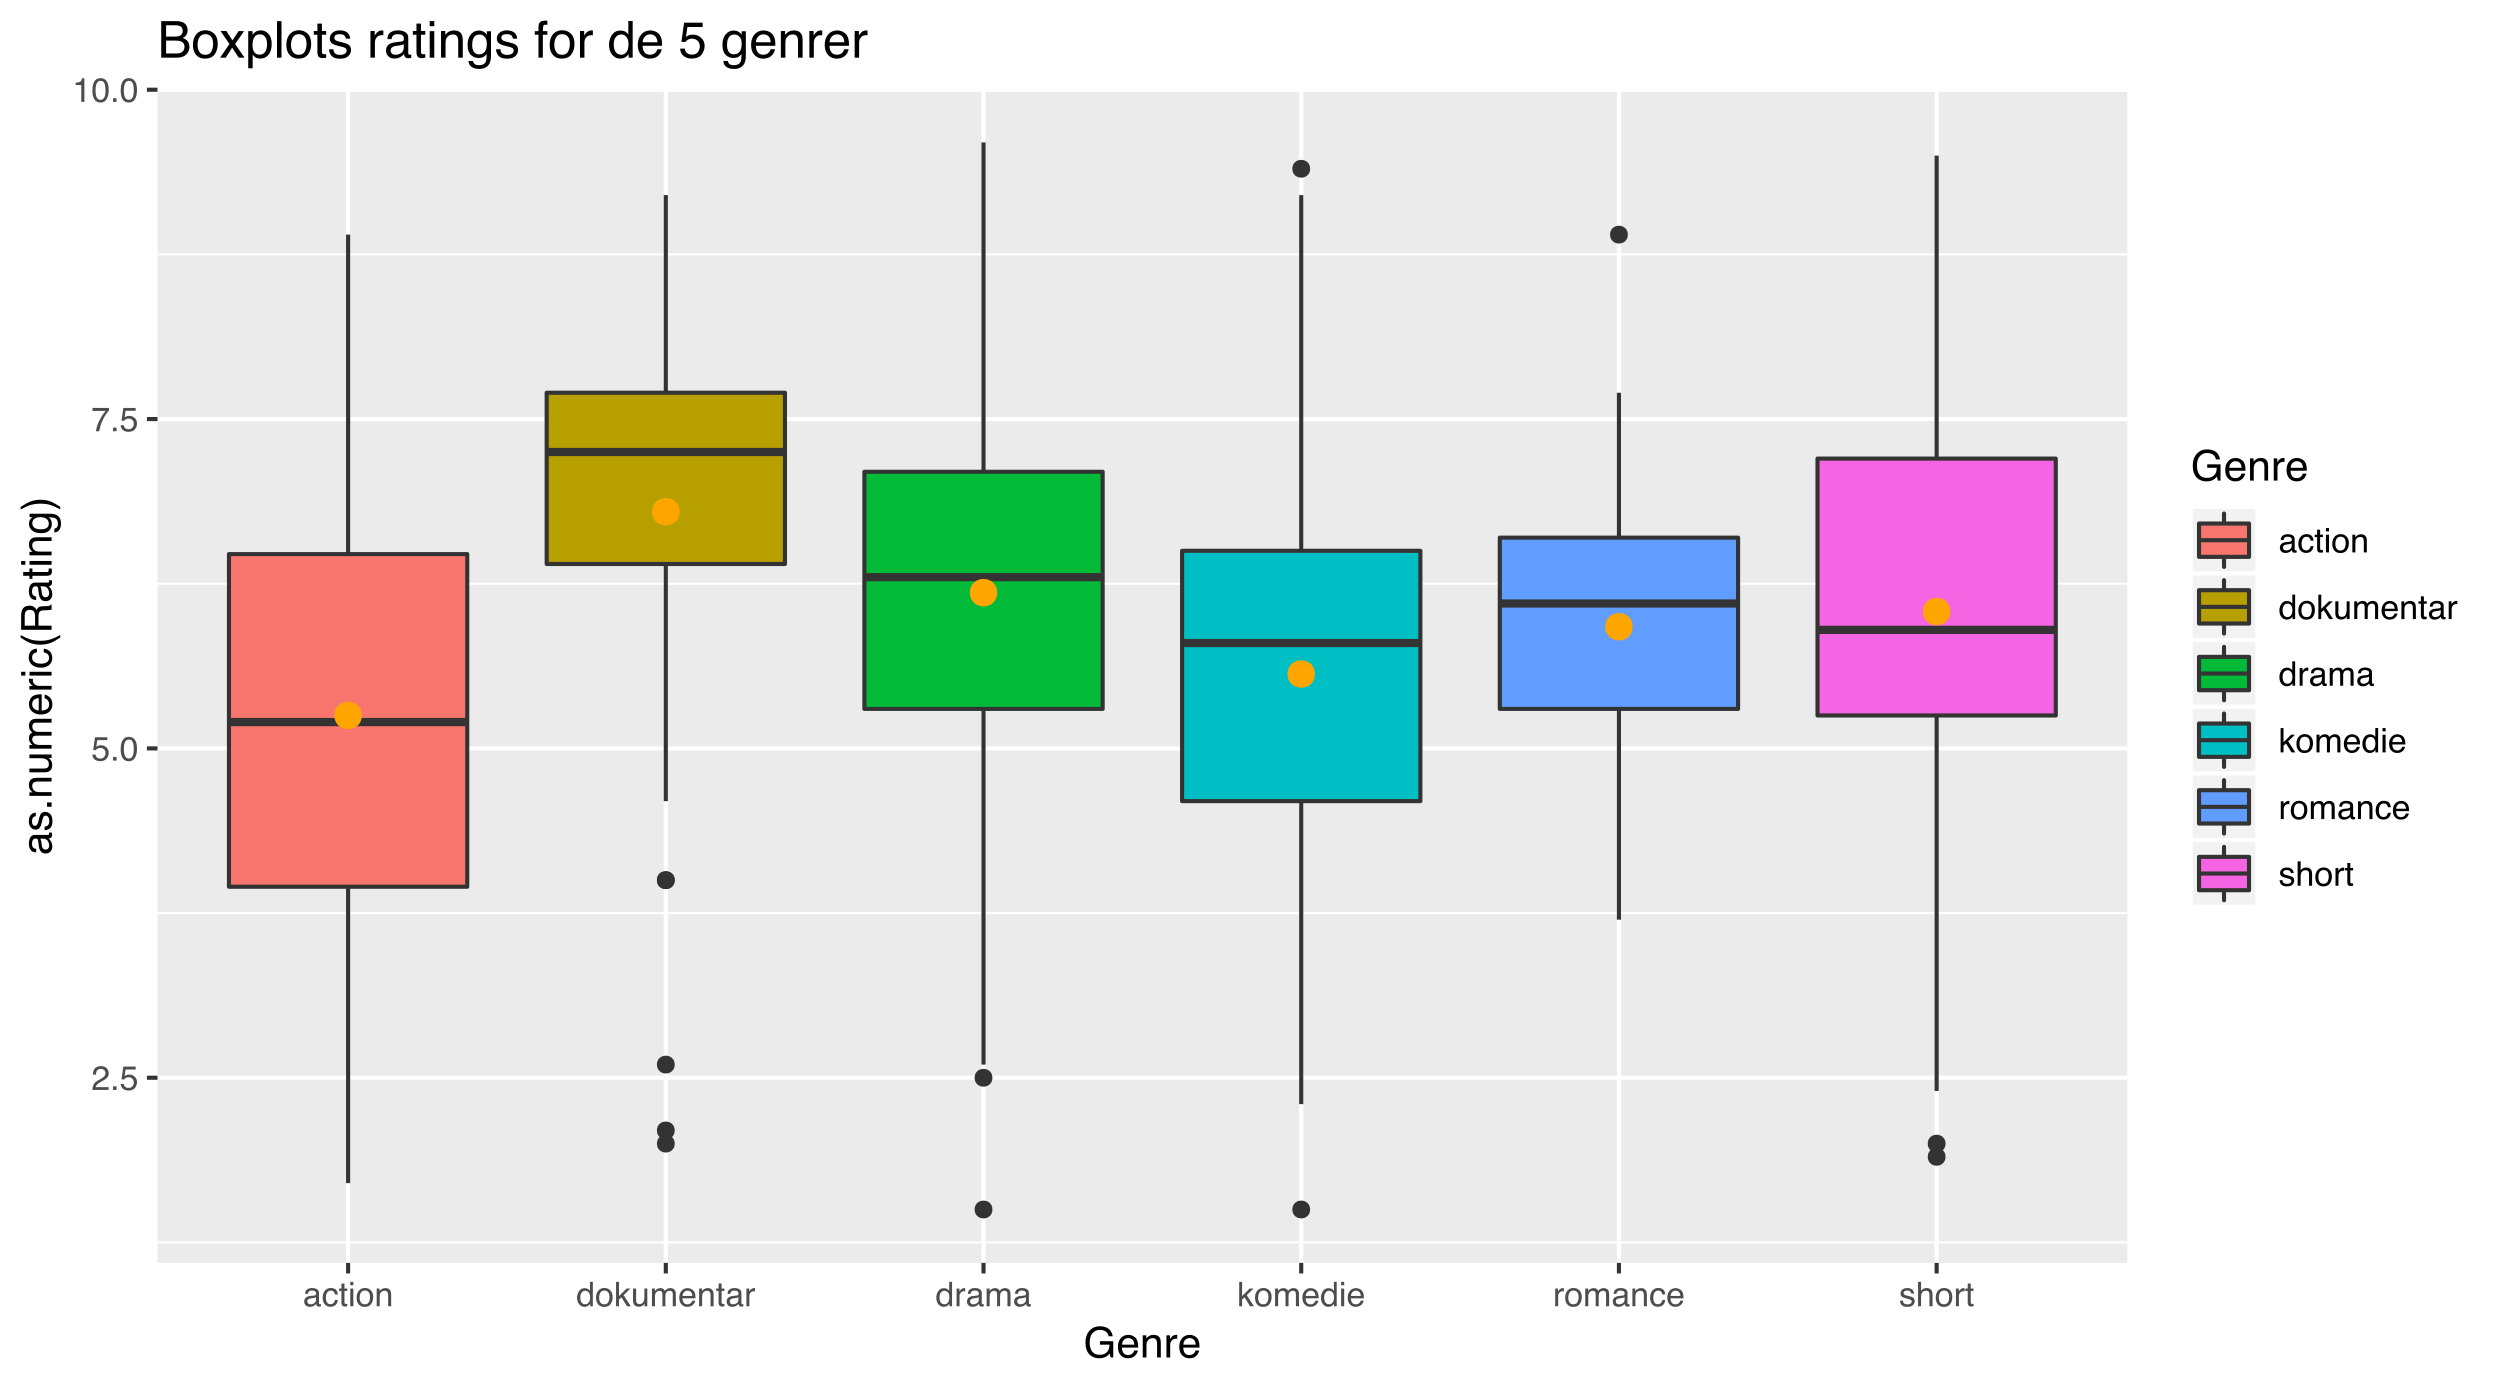 <?xml version="1.0" encoding="UTF-8"?>
<svg xmlns="http://www.w3.org/2000/svg" xmlns:xlink="http://www.w3.org/1999/xlink" width="648pt" height="360pt" viewBox="0 0 648 360" version="1.1">
<defs>
<g>
<symbol overflow="visible" id="glyph0-0">
<path style="stroke:none;" d="M 0.281 0 L 0.281 -6.312 L 5.297 -6.312 L 5.297 0 Z M 4.5 -0.797 L 4.5 -5.516 L 1.078 -5.516 L 1.078 -0.797 Z M 4.5 -0.797 "/>
</symbol>
<symbol overflow="visible" id="glyph0-1">
<path style="stroke:none;" d="M 0.281 0 C 0.301 -0.531 0.406 -0.988 0.594 -1.375 C 0.789 -1.77 1.164 -2.129 1.719 -2.453 L 2.547 -2.922 C 2.91 -3.141 3.164 -3.328 3.312 -3.484 C 3.551 -3.711 3.672 -3.984 3.672 -4.297 C 3.672 -4.648 3.562 -4.93 3.344 -5.141 C 3.133 -5.359 2.848 -5.469 2.484 -5.469 C 1.961 -5.469 1.598 -5.266 1.391 -4.859 C 1.285 -4.648 1.227 -4.352 1.219 -3.969 L 0.422 -3.969 C 0.43 -4.5 0.531 -4.938 0.719 -5.281 C 1.051 -5.875 1.645 -6.172 2.5 -6.172 C 3.195 -6.172 3.707 -5.977 4.031 -5.594 C 4.363 -5.219 4.531 -4.797 4.531 -4.328 C 4.531 -3.836 4.352 -3.414 4 -3.062 C 3.801 -2.863 3.441 -2.617 2.922 -2.328 L 2.344 -2 C 2.062 -1.844 1.836 -1.695 1.672 -1.562 C 1.391 -1.312 1.211 -1.035 1.141 -0.734 L 4.5 -0.734 L 4.5 0 Z M 0.281 0 "/>
</symbol>
<symbol overflow="visible" id="glyph0-2">
<path style="stroke:none;" d="M 0.75 -0.938 L 1.656 -0.938 L 1.656 0 L 0.75 0 Z M 0.75 -0.938 "/>
</symbol>
<symbol overflow="visible" id="glyph0-3">
<path style="stroke:none;" d="M 1.094 -1.562 C 1.133 -1.125 1.336 -0.82 1.703 -0.656 C 1.879 -0.57 2.094 -0.531 2.344 -0.531 C 2.801 -0.531 3.141 -0.676 3.359 -0.969 C 3.578 -1.258 3.688 -1.582 3.688 -1.938 C 3.688 -2.363 3.555 -2.691 3.297 -2.922 C 3.035 -3.16 2.719 -3.281 2.344 -3.281 C 2.082 -3.281 1.852 -3.227 1.656 -3.125 C 1.469 -3.02 1.305 -2.879 1.172 -2.703 L 0.5 -2.734 L 0.969 -6.047 L 4.172 -6.047 L 4.172 -5.297 L 1.562 -5.297 L 1.297 -3.594 C 1.43 -3.695 1.566 -3.773 1.703 -3.828 C 1.93 -3.93 2.195 -3.984 2.5 -3.984 C 3.062 -3.984 3.535 -3.801 3.922 -3.438 C 4.316 -3.07 4.516 -2.609 4.516 -2.047 C 4.516 -1.461 4.332 -0.945 3.969 -0.5 C 3.613 -0.062 3.047 0.156 2.266 0.156 C 1.754 0.156 1.305 0.016 0.922 -0.266 C 0.547 -0.547 0.332 -0.977 0.281 -1.562 Z M 1.094 -1.562 "/>
</symbol>
<symbol overflow="visible" id="glyph0-4">
<path style="stroke:none;" d="M 2.375 -6.156 C 3.176 -6.156 3.754 -5.828 4.109 -5.172 C 4.379 -4.66 4.516 -3.961 4.516 -3.078 C 4.516 -2.242 4.391 -1.555 4.141 -1.016 C 3.785 -0.223 3.195 0.172 2.375 0.172 C 1.633 0.172 1.082 -0.148 0.719 -0.797 C 0.426 -1.328 0.281 -2.047 0.281 -2.953 C 0.281 -3.648 0.367 -4.25 0.547 -4.75 C 0.879 -5.688 1.488 -6.156 2.375 -6.156 Z M 2.375 -0.531 C 2.77 -0.531 3.086 -0.707 3.328 -1.062 C 3.566 -1.426 3.688 -2.086 3.688 -3.047 C 3.688 -3.754 3.598 -4.332 3.422 -4.781 C 3.254 -5.227 2.922 -5.453 2.422 -5.453 C 1.973 -5.453 1.641 -5.238 1.422 -4.812 C 1.211 -4.383 1.109 -3.754 1.109 -2.922 C 1.109 -2.297 1.176 -1.789 1.312 -1.406 C 1.52 -0.82 1.875 -0.531 2.375 -0.531 Z M 2.375 -0.531 "/>
</symbol>
<symbol overflow="visible" id="glyph0-5">
<path style="stroke:none;" d="M 4.594 -6.047 L 4.594 -5.375 C 4.395 -5.176 4.129 -4.836 3.797 -4.359 C 3.473 -3.891 3.188 -3.379 2.938 -2.828 C 2.688 -2.297 2.5 -1.812 2.375 -1.375 C 2.289 -1.082 2.18 -0.625 2.047 0 L 1.203 0 C 1.391 -1.176 1.816 -2.344 2.484 -3.5 C 2.879 -4.188 3.289 -4.773 3.719 -5.266 L 0.328 -5.266 L 0.328 -6.047 Z M 4.594 -6.047 "/>
</symbol>
<symbol overflow="visible" id="glyph0-6">
<path style="stroke:none;" d="M 0.844 -4.359 L 0.844 -4.953 C 1.395 -5.004 1.781 -5.094 2 -5.219 C 2.227 -5.344 2.395 -5.645 2.5 -6.125 L 3.109 -6.125 L 3.109 0 L 2.297 0 L 2.297 -4.359 Z M 0.844 -4.359 "/>
</symbol>
<symbol overflow="visible" id="glyph0-7">
<path style="stroke:none;" d="M 1.156 -1.219 C 1.156 -1 1.238 -0.82 1.406 -0.688 C 1.57 -0.562 1.766 -0.5 1.984 -0.5 C 2.254 -0.5 2.52 -0.562 2.781 -0.688 C 3.207 -0.895 3.422 -1.238 3.422 -1.719 L 3.422 -2.344 C 3.328 -2.281 3.203 -2.227 3.047 -2.188 C 2.898 -2.145 2.754 -2.117 2.609 -2.109 L 2.141 -2.047 C 1.867 -2.004 1.66 -1.945 1.516 -1.875 C 1.273 -1.738 1.156 -1.52 1.156 -1.219 Z M 3.031 -2.781 C 3.207 -2.812 3.328 -2.891 3.391 -3.016 C 3.422 -3.078 3.438 -3.176 3.438 -3.312 C 3.438 -3.57 3.344 -3.758 3.156 -3.875 C 2.969 -4 2.703 -4.062 2.359 -4.062 C 1.953 -4.062 1.664 -3.953 1.5 -3.734 C 1.406 -3.609 1.344 -3.43 1.312 -3.203 L 0.594 -3.203 C 0.602 -3.766 0.785 -4.156 1.141 -4.375 C 1.492 -4.602 1.906 -4.719 2.375 -4.719 C 2.914 -4.719 3.352 -4.613 3.688 -4.406 C 4.02 -4.195 4.188 -3.875 4.188 -3.438 L 4.188 -0.797 C 4.188 -0.711 4.203 -0.645 4.234 -0.594 C 4.273 -0.551 4.348 -0.531 4.453 -0.531 C 4.484 -0.531 4.52 -0.531 4.562 -0.531 C 4.602 -0.531 4.648 -0.535 4.703 -0.547 L 4.703 0.016 C 4.578 0.055 4.484 0.078 4.422 0.078 C 4.359 0.086 4.273 0.094 4.172 0.094 C 3.898 0.094 3.707 0 3.594 -0.188 C 3.531 -0.281 3.484 -0.422 3.453 -0.609 C 3.297 -0.398 3.07 -0.219 2.781 -0.062 C 2.488 0.082 2.16 0.156 1.797 0.156 C 1.367 0.156 1.02 0.023 0.75 -0.234 C 0.488 -0.492 0.359 -0.816 0.359 -1.203 C 0.359 -1.629 0.488 -1.957 0.75 -2.188 C 1.02 -2.426 1.367 -2.578 1.797 -2.641 Z M 2.391 -4.719 Z M 2.391 -4.719 "/>
</symbol>
<symbol overflow="visible" id="glyph0-8">
<path style="stroke:none;" d="M 2.344 -4.734 C 2.863 -4.734 3.285 -4.609 3.609 -4.359 C 3.93 -4.109 4.125 -3.672 4.188 -3.047 L 3.438 -3.047 C 3.395 -3.336 3.289 -3.578 3.125 -3.766 C 2.957 -3.953 2.695 -4.047 2.344 -4.047 C 1.852 -4.047 1.5 -3.801 1.281 -3.312 C 1.145 -3.008 1.078 -2.629 1.078 -2.172 C 1.078 -1.703 1.172 -1.312 1.359 -1 C 1.555 -0.688 1.867 -0.531 2.297 -0.531 C 2.609 -0.531 2.859 -0.625 3.047 -0.812 C 3.234 -1.008 3.363 -1.281 3.438 -1.625 L 4.188 -1.625 C 4.102 -1.02 3.891 -0.57 3.547 -0.281 C 3.203 0 2.766 0.141 2.234 0.141 C 1.629 0.141 1.145 -0.078 0.781 -0.516 C 0.426 -0.961 0.25 -1.516 0.25 -2.172 C 0.25 -2.984 0.445 -3.613 0.844 -4.062 C 1.238 -4.508 1.738 -4.734 2.344 -4.734 Z M 2.219 -4.719 Z M 2.219 -4.719 "/>
</symbol>
<symbol overflow="visible" id="glyph0-9">
<path style="stroke:none;" d="M 0.719 -5.891 L 1.5 -5.891 L 1.5 -4.594 L 2.234 -4.594 L 2.234 -3.969 L 1.5 -3.969 L 1.5 -0.969 C 1.5 -0.801 1.555 -0.691 1.672 -0.641 C 1.723 -0.609 1.82 -0.594 1.969 -0.594 C 2 -0.594 2.035 -0.594 2.078 -0.594 C 2.129 -0.594 2.18 -0.598 2.234 -0.609 L 2.234 0 C 2.148 0.02 2.055 0.035 1.953 0.047 C 1.859 0.066 1.758 0.078 1.656 0.078 C 1.289 0.078 1.039 -0.016 0.906 -0.203 C 0.781 -0.391 0.719 -0.629 0.719 -0.922 L 0.719 -3.969 L 0.094 -3.969 L 0.094 -4.594 L 0.719 -4.594 Z M 0.719 -5.891 "/>
</symbol>
<symbol overflow="visible" id="glyph0-10">
<path style="stroke:none;" d="M 0.562 -4.578 L 1.359 -4.578 L 1.359 0 L 0.562 0 Z M 0.562 -6.312 L 1.359 -6.312 L 1.359 -5.438 L 0.562 -5.438 Z M 0.562 -6.312 "/>
</symbol>
<symbol overflow="visible" id="glyph0-11">
<path style="stroke:none;" d="M 2.391 -0.5 C 2.898 -0.5 3.25 -0.691 3.438 -1.078 C 3.633 -1.461 3.734 -1.895 3.734 -2.375 C 3.734 -2.801 3.664 -3.148 3.531 -3.422 C 3.312 -3.848 2.938 -4.062 2.406 -4.062 C 1.926 -4.062 1.578 -3.879 1.359 -3.516 C 1.148 -3.16 1.047 -2.727 1.047 -2.219 C 1.047 -1.727 1.148 -1.316 1.359 -0.984 C 1.578 -0.66 1.922 -0.5 2.391 -0.5 Z M 2.422 -4.734 C 3.016 -4.734 3.516 -4.535 3.922 -4.141 C 4.336 -3.742 4.547 -3.16 4.547 -2.391 C 4.547 -1.648 4.363 -1.035 4 -0.547 C 3.633 -0.066 3.07 0.172 2.312 0.172 C 1.688 0.172 1.188 -0.039 0.812 -0.469 C 0.438 -0.895 0.25 -1.473 0.25 -2.203 C 0.25 -2.973 0.445 -3.586 0.844 -4.047 C 1.238 -4.504 1.766 -4.734 2.422 -4.734 Z M 2.391 -4.719 Z M 2.391 -4.719 "/>
</symbol>
<symbol overflow="visible" id="glyph0-12">
<path style="stroke:none;" d="M 0.562 -4.594 L 1.297 -4.594 L 1.297 -3.953 C 1.516 -4.211 1.742 -4.398 1.984 -4.516 C 2.234 -4.641 2.508 -4.703 2.812 -4.703 C 3.457 -4.703 3.895 -4.473 4.125 -4.016 C 4.25 -3.766 4.312 -3.41 4.312 -2.953 L 4.312 0 L 3.531 0 L 3.531 -2.906 C 3.531 -3.176 3.488 -3.398 3.406 -3.578 C 3.27 -3.859 3.02 -4 2.656 -4 C 2.477 -4 2.328 -3.984 2.203 -3.953 C 1.992 -3.891 1.812 -3.766 1.656 -3.578 C 1.52 -3.422 1.43 -3.258 1.391 -3.094 C 1.359 -2.938 1.344 -2.707 1.344 -2.406 L 1.344 0 L 0.562 0 Z M 2.391 -4.719 Z M 2.391 -4.719 "/>
</symbol>
<symbol overflow="visible" id="glyph0-13">
<path style="stroke:none;" d="M 1.062 -2.25 C 1.062 -1.75 1.164 -1.332 1.375 -1 C 1.582 -0.676 1.914 -0.516 2.375 -0.516 C 2.727 -0.516 3.02 -0.664 3.25 -0.969 C 3.488 -1.281 3.609 -1.723 3.609 -2.297 C 3.609 -2.879 3.488 -3.305 3.25 -3.578 C 3.008 -3.859 2.711 -4 2.359 -4 C 1.973 -4 1.66 -3.848 1.422 -3.547 C 1.18 -3.254 1.062 -2.82 1.062 -2.25 Z M 2.219 -4.688 C 2.57 -4.688 2.867 -4.609 3.109 -4.453 C 3.242 -4.367 3.398 -4.219 3.578 -4 L 3.578 -6.328 L 4.312 -6.328 L 4.312 0 L 3.625 0 L 3.625 -0.641 C 3.438 -0.359 3.219 -0.156 2.969 -0.031 C 2.727 0.094 2.453 0.156 2.141 0.156 C 1.617 0.156 1.172 -0.055 0.797 -0.484 C 0.422 -0.91 0.234 -1.484 0.234 -2.203 C 0.234 -2.867 0.406 -3.445 0.75 -3.938 C 1.094 -4.438 1.582 -4.688 2.219 -4.688 Z M 2.219 -4.688 "/>
</symbol>
<symbol overflow="visible" id="glyph0-14">
<path style="stroke:none;" d="M 0.547 -6.312 L 1.297 -6.312 L 1.297 -2.641 L 3.281 -4.594 L 4.266 -4.594 L 2.5 -2.875 L 4.359 0 L 3.375 0 L 1.938 -2.312 L 1.297 -1.734 L 1.297 0 L 0.547 0 Z M 0.547 -6.312 "/>
</symbol>
<symbol overflow="visible" id="glyph0-15">
<path style="stroke:none;" d="M 1.344 -4.594 L 1.344 -1.547 C 1.344 -1.305 1.379 -1.113 1.453 -0.969 C 1.586 -0.695 1.844 -0.562 2.219 -0.562 C 2.758 -0.562 3.125 -0.801 3.312 -1.281 C 3.426 -1.539 3.484 -1.895 3.484 -2.344 L 3.484 -4.594 L 4.25 -4.594 L 4.25 0 L 3.516 0 L 3.531 -0.672 C 3.426 -0.504 3.301 -0.359 3.156 -0.234 C 2.863 0.004 2.504 0.125 2.078 0.125 C 1.422 0.125 0.977 -0.094 0.75 -0.531 C 0.613 -0.77 0.547 -1.082 0.547 -1.469 L 0.547 -4.594 Z M 2.406 -4.719 Z M 2.406 -4.719 "/>
</symbol>
<symbol overflow="visible" id="glyph0-16">
<path style="stroke:none;" d="M 0.562 -4.594 L 1.328 -4.594 L 1.328 -3.953 C 1.516 -4.172 1.68 -4.332 1.828 -4.438 C 2.086 -4.613 2.379 -4.703 2.703 -4.703 C 3.066 -4.703 3.359 -4.613 3.578 -4.438 C 3.703 -4.332 3.816 -4.18 3.922 -3.984 C 4.098 -4.223 4.301 -4.398 4.531 -4.516 C 4.758 -4.641 5.02 -4.703 5.312 -4.703 C 5.926 -4.703 6.348 -4.477 6.578 -4.031 C 6.691 -3.789 6.75 -3.469 6.75 -3.062 L 6.75 0 L 5.953 0 L 5.953 -3.203 C 5.953 -3.504 5.875 -3.711 5.719 -3.828 C 5.57 -3.941 5.383 -4 5.156 -4 C 4.852 -4 4.594 -3.895 4.375 -3.688 C 4.156 -3.488 4.047 -3.148 4.047 -2.672 L 4.047 0 L 3.266 0 L 3.266 -3 C 3.266 -3.312 3.227 -3.539 3.156 -3.688 C 3.039 -3.895 2.82 -4 2.5 -4 C 2.207 -4 1.941 -3.883 1.703 -3.656 C 1.461 -3.438 1.344 -3.031 1.344 -2.438 L 1.344 0 L 0.562 0 Z M 0.562 -4.594 "/>
</symbol>
<symbol overflow="visible" id="glyph0-17">
<path style="stroke:none;" d="M 2.484 -4.703 C 2.805 -4.703 3.117 -4.625 3.422 -4.469 C 3.734 -4.32 3.969 -4.125 4.125 -3.875 C 4.281 -3.645 4.383 -3.375 4.438 -3.062 C 4.488 -2.852 4.516 -2.516 4.516 -2.047 L 1.141 -2.047 C 1.148 -1.586 1.258 -1.211 1.469 -0.922 C 1.676 -0.641 1.992 -0.5 2.422 -0.5 C 2.828 -0.5 3.148 -0.633 3.391 -0.906 C 3.523 -1.062 3.625 -1.238 3.688 -1.438 L 4.453 -1.438 C 4.43 -1.27 4.363 -1.082 4.25 -0.875 C 4.133 -0.664 4.004 -0.5 3.859 -0.375 C 3.629 -0.145 3.344 0.008 3 0.094 C 2.812 0.133 2.598 0.156 2.359 0.156 C 1.785 0.156 1.301 -0.051 0.906 -0.469 C 0.508 -0.883 0.312 -1.469 0.312 -2.219 C 0.312 -2.945 0.508 -3.539 0.906 -4 C 1.312 -4.469 1.836 -4.703 2.484 -4.703 Z M 3.719 -2.672 C 3.688 -3.004 3.613 -3.27 3.5 -3.469 C 3.281 -3.844 2.926 -4.031 2.438 -4.031 C 2.082 -4.031 1.785 -3.898 1.547 -3.641 C 1.305 -3.391 1.176 -3.066 1.156 -2.672 Z M 2.406 -4.719 Z M 2.406 -4.719 "/>
</symbol>
<symbol overflow="visible" id="glyph0-18">
<path style="stroke:none;" d="M 0.594 -4.594 L 1.328 -4.594 L 1.328 -3.812 C 1.379 -3.957 1.523 -4.141 1.766 -4.359 C 2.004 -4.586 2.273 -4.703 2.578 -4.703 C 2.586 -4.703 2.609 -4.695 2.641 -4.688 C 2.68 -4.688 2.742 -4.688 2.828 -4.688 L 2.828 -3.859 C 2.773 -3.867 2.727 -3.875 2.688 -3.875 C 2.656 -3.883 2.617 -3.891 2.578 -3.891 C 2.18 -3.891 1.879 -3.766 1.672 -3.516 C 1.461 -3.266 1.359 -2.973 1.359 -2.641 L 1.359 0 L 0.594 0 Z M 0.594 -4.594 "/>
</symbol>
<symbol overflow="visible" id="glyph0-19">
<path style="stroke:none;" d="M 1.031 -1.438 C 1.051 -1.188 1.113 -0.988 1.219 -0.844 C 1.414 -0.602 1.754 -0.484 2.234 -0.484 C 2.516 -0.484 2.766 -0.539 2.984 -0.656 C 3.203 -0.781 3.312 -0.973 3.312 -1.234 C 3.312 -1.43 3.223 -1.582 3.047 -1.688 C 2.941 -1.75 2.723 -1.82 2.391 -1.906 L 1.781 -2.062 C 1.383 -2.164 1.094 -2.273 0.906 -2.391 C 0.57 -2.598 0.406 -2.891 0.406 -3.266 C 0.406 -3.691 0.562 -4.039 0.875 -4.312 C 1.195 -4.582 1.617 -4.719 2.141 -4.719 C 2.836 -4.719 3.336 -4.516 3.641 -4.109 C 3.836 -3.848 3.93 -3.57 3.922 -3.281 L 3.203 -3.281 C 3.18 -3.457 3.117 -3.613 3.016 -3.75 C 2.836 -3.957 2.531 -4.062 2.094 -4.062 C 1.801 -4.062 1.578 -4.004 1.422 -3.891 C 1.273 -3.773 1.203 -3.629 1.203 -3.453 C 1.203 -3.254 1.301 -3.094 1.5 -2.969 C 1.613 -2.895 1.781 -2.832 2 -2.781 L 2.516 -2.656 C 3.066 -2.52 3.438 -2.391 3.625 -2.266 C 3.926 -2.066 4.078 -1.754 4.078 -1.328 C 4.078 -0.922 3.922 -0.566 3.609 -0.266 C 3.305 0.023 2.832 0.172 2.188 0.172 C 1.508 0.172 1.023 0.02 0.734 -0.281 C 0.453 -0.594 0.301 -0.977 0.281 -1.438 Z M 2.172 -4.719 Z M 2.172 -4.719 "/>
</symbol>
<symbol overflow="visible" id="glyph0-20">
<path style="stroke:none;" d="M 0.562 -6.328 L 1.344 -6.328 L 1.344 -3.984 C 1.52 -4.211 1.68 -4.375 1.828 -4.469 C 2.078 -4.633 2.391 -4.719 2.766 -4.719 C 3.43 -4.719 3.883 -4.484 4.125 -4.016 C 4.25 -3.754 4.312 -3.398 4.312 -2.953 L 4.312 0 L 3.516 0 L 3.516 -2.906 C 3.516 -3.238 3.473 -3.484 3.391 -3.641 C 3.254 -3.891 2.992 -4.016 2.609 -4.016 C 2.285 -4.016 1.992 -3.906 1.734 -3.688 C 1.473 -3.469 1.344 -3.051 1.344 -2.438 L 1.344 0 L 0.562 0 Z M 0.562 -6.328 "/>
</symbol>
<symbol overflow="visible" id="glyph1-0">
<path style="stroke:none;" d="M 0.359 0 L 0.359 -7.891 L 6.625 -7.891 L 6.625 0 Z M 5.625 -0.984 L 5.625 -6.906 L 1.344 -6.906 L 1.344 -0.984 Z M 5.625 -0.984 "/>
</symbol>
<symbol overflow="visible" id="glyph1-1">
<path style="stroke:none;" d="M 4.25 -8.094 C 4.988 -8.094 5.629 -7.953 6.172 -7.672 C 6.953 -7.254 7.43 -6.531 7.609 -5.5 L 6.547 -5.5 C 6.422 -6.07 6.156 -6.488 5.75 -6.75 C 5.344 -7.02 4.832 -7.156 4.219 -7.156 C 3.488 -7.156 2.875 -6.879 2.375 -6.328 C 1.875 -5.785 1.625 -4.973 1.625 -3.891 C 1.625 -2.941 1.828 -2.172 2.234 -1.578 C 2.648 -0.992 3.328 -0.703 4.266 -0.703 C 4.973 -0.703 5.562 -0.91 6.031 -1.328 C 6.5 -1.742 6.738 -2.41 6.75 -3.328 L 4.281 -3.328 L 4.281 -4.219 L 7.734 -4.219 L 7.734 0 L 7.047 0 L 6.797 -1.016 C 6.43 -0.617 6.109 -0.344 5.828 -0.188 C 5.359 0.07 4.766 0.203 4.047 0.203 C 3.109 0.203 2.305 -0.098 1.641 -0.703 C 0.898 -1.461 0.531 -2.504 0.531 -3.828 C 0.531 -5.148 0.891 -6.203 1.609 -6.984 C 2.285 -7.723 3.164 -8.094 4.25 -8.094 Z M 4.078 -8.109 Z M 4.078 -8.109 "/>
</symbol>
<symbol overflow="visible" id="glyph1-2">
<path style="stroke:none;" d="M 3.109 -5.875 C 3.516 -5.875 3.906 -5.781 4.281 -5.594 C 4.664 -5.406 4.961 -5.156 5.172 -4.844 C 5.359 -4.562 5.484 -4.223 5.547 -3.828 C 5.609 -3.566 5.641 -3.145 5.641 -2.562 L 1.422 -2.562 C 1.441 -1.977 1.578 -1.508 1.828 -1.156 C 2.086 -0.812 2.488 -0.641 3.031 -0.641 C 3.539 -0.641 3.945 -0.805 4.25 -1.141 C 4.414 -1.328 4.535 -1.551 4.609 -1.812 L 5.562 -1.812 C 5.531 -1.594 5.441 -1.352 5.297 -1.094 C 5.16 -0.832 5.004 -0.625 4.828 -0.469 C 4.535 -0.176 4.176 0.02 3.75 0.125 C 3.508 0.176 3.242 0.203 2.953 0.203 C 2.234 0.203 1.625 -0.055 1.125 -0.578 C 0.633 -1.098 0.391 -1.828 0.391 -2.766 C 0.391 -3.691 0.641 -4.441 1.141 -5.016 C 1.641 -5.586 2.297 -5.875 3.109 -5.875 Z M 4.641 -3.328 C 4.609 -3.754 4.52 -4.094 4.375 -4.344 C 4.102 -4.801 3.66 -5.031 3.047 -5.031 C 2.598 -5.031 2.223 -4.867 1.922 -4.547 C 1.629 -4.234 1.473 -3.828 1.453 -3.328 Z M 3.016 -5.891 Z M 3.016 -5.891 "/>
</symbol>
<symbol overflow="visible" id="glyph1-3">
<path style="stroke:none;" d="M 0.703 -5.75 L 1.625 -5.75 L 1.625 -4.938 C 1.895 -5.27 2.18 -5.508 2.484 -5.656 C 2.797 -5.801 3.133 -5.875 3.5 -5.875 C 4.32 -5.875 4.875 -5.594 5.156 -5.031 C 5.312 -4.719 5.391 -4.27 5.391 -3.688 L 5.391 0 L 4.422 0 L 4.422 -3.625 C 4.422 -3.977 4.367 -4.258 4.266 -4.469 C 4.086 -4.832 3.773 -5.016 3.328 -5.016 C 3.098 -5.016 2.91 -4.988 2.766 -4.938 C 2.492 -4.863 2.258 -4.707 2.062 -4.469 C 1.906 -4.281 1.801 -4.082 1.75 -3.875 C 1.695 -3.676 1.672 -3.391 1.672 -3.016 L 1.672 0 L 0.703 0 Z M 2.984 -5.891 Z M 2.984 -5.891 "/>
</symbol>
<symbol overflow="visible" id="glyph1-4">
<path style="stroke:none;" d="M 0.734 -5.75 L 1.656 -5.75 L 1.656 -4.766 C 1.727 -4.953 1.91 -5.18 2.203 -5.453 C 2.492 -5.734 2.832 -5.875 3.219 -5.875 C 3.238 -5.875 3.27 -5.875 3.312 -5.875 C 3.352 -5.875 3.426 -5.867 3.531 -5.859 L 3.531 -4.828 C 3.477 -4.836 3.426 -4.844 3.375 -4.844 C 3.32 -4.852 3.27 -4.859 3.219 -4.859 C 2.727 -4.859 2.352 -4.703 2.094 -4.391 C 1.832 -4.078 1.703 -3.719 1.703 -3.312 L 1.703 0 L 0.734 0 Z M 0.734 -5.75 "/>
</symbol>
<symbol overflow="visible" id="glyph2-0">
<path style="stroke:none;" d="M 0 -0.359 L -7.891 -0.359 L -7.891 -6.625 L 0 -6.625 Z M -0.984 -5.625 L -6.906 -5.625 L -6.906 -1.344 L -0.984 -1.344 Z M -0.984 -5.625 "/>
</symbol>
<symbol overflow="visible" id="glyph2-1">
<path style="stroke:none;" d="M -1.531 -1.453 C -1.25 -1.453 -1.023 -1.551 -0.859 -1.75 C -0.703 -1.957 -0.625 -2.203 -0.625 -2.484 C -0.625 -2.816 -0.703 -3.145 -0.859 -3.469 C -1.117 -4.008 -1.551 -4.281 -2.156 -4.281 L -2.922 -4.281 C -2.848 -4.156 -2.785 -4 -2.734 -3.812 C -2.691 -3.633 -2.656 -3.453 -2.625 -3.266 L -2.562 -2.688 C -2.508 -2.332 -2.438 -2.066 -2.344 -1.891 C -2.164 -1.598 -1.895 -1.453 -1.531 -1.453 Z M -3.484 -3.797 C -3.516 -4.016 -3.609 -4.16 -3.766 -4.234 C -3.848 -4.273 -3.973 -4.297 -4.141 -4.297 C -4.461 -4.297 -4.695 -4.176 -4.844 -3.938 C -5 -3.707 -5.078 -3.375 -5.078 -2.938 C -5.078 -2.438 -4.941 -2.082 -4.672 -1.875 C -4.516 -1.75 -4.289 -1.672 -4 -1.641 L -4 -0.734 C -4.707 -0.754 -5.195 -0.984 -5.469 -1.422 C -5.75 -1.867 -5.891 -2.383 -5.891 -2.969 C -5.891 -3.645 -5.758 -4.191 -5.5 -4.609 C -5.25 -5.035 -4.848 -5.25 -4.297 -5.25 L -0.984 -5.25 C -0.891 -5.25 -0.812 -5.266 -0.75 -5.297 C -0.688 -5.336 -0.656 -5.426 -0.656 -5.562 C -0.656 -5.602 -0.656 -5.648 -0.656 -5.703 C -0.664 -5.766 -0.676 -5.82 -0.688 -5.875 L 0.031 -5.875 C 0.07 -5.727 0.098 -5.613 0.109 -5.531 C 0.117 -5.457 0.125 -5.352 0.125 -5.219 C 0.125 -4.883 0.004 -4.641 -0.234 -4.484 C -0.359 -4.41 -0.535 -4.359 -0.766 -4.328 C -0.504 -4.129 -0.281 -3.844 -0.094 -3.469 C 0.094 -3.102 0.188 -2.695 0.188 -2.25 C 0.188 -1.719 0.023 -1.281 -0.297 -0.938 C -0.617 -0.602 -1.023 -0.438 -1.516 -0.438 C -2.047 -0.438 -2.457 -0.602 -2.75 -0.938 C -3.039 -1.27 -3.223 -1.707 -3.297 -2.25 Z M -5.891 -2.984 Z M -5.891 -2.984 "/>
</symbol>
<symbol overflow="visible" id="glyph2-2">
<path style="stroke:none;" d="M -1.812 -1.281 C -1.488 -1.312 -1.238 -1.395 -1.062 -1.531 C -0.75 -1.77 -0.594 -2.191 -0.594 -2.797 C -0.594 -3.148 -0.672 -3.461 -0.828 -3.734 C -0.984 -4.004 -1.223 -4.141 -1.547 -4.141 C -1.797 -4.141 -1.984 -4.031 -2.109 -3.812 C -2.191 -3.676 -2.285 -3.398 -2.391 -2.984 L -2.578 -2.219 C -2.703 -1.727 -2.836 -1.367 -2.984 -1.141 C -3.254 -0.723 -3.617 -0.516 -4.078 -0.516 C -4.617 -0.516 -5.055 -0.707 -5.391 -1.094 C -5.734 -1.488 -5.906 -2.02 -5.906 -2.688 C -5.906 -3.551 -5.648 -4.176 -5.141 -4.562 C -4.816 -4.801 -4.469 -4.914 -4.094 -4.906 L -4.094 -4 C -4.312 -3.977 -4.508 -3.898 -4.688 -3.766 C -4.945 -3.547 -5.078 -3.16 -5.078 -2.609 C -5.078 -2.242 -5.004 -1.969 -4.859 -1.781 C -4.723 -1.594 -4.539 -1.5 -4.312 -1.5 C -4.062 -1.5 -3.863 -1.625 -3.719 -1.875 C -3.625 -2.008 -3.539 -2.219 -3.469 -2.5 L -3.312 -3.141 C -3.145 -3.836 -2.984 -4.301 -2.828 -4.531 C -2.578 -4.914 -2.191 -5.109 -1.672 -5.109 C -1.148 -5.109 -0.703 -4.91 -0.328 -4.516 C 0.035 -4.129 0.219 -3.539 0.219 -2.75 C 0.219 -1.895 0.023 -1.285 -0.359 -0.922 C -0.754 -0.566 -1.238 -0.379 -1.812 -0.359 Z M -5.891 -2.719 Z M -5.891 -2.719 "/>
</symbol>
<symbol overflow="visible" id="glyph2-3">
<path style="stroke:none;" d="M -1.172 -0.938 L -1.172 -2.062 L 0 -2.062 L 0 -0.938 Z M -1.172 -0.938 "/>
</symbol>
<symbol overflow="visible" id="glyph2-4">
<path style="stroke:none;" d="M -5.75 -0.703 L -5.75 -1.625 L -4.938 -1.625 C -5.27 -1.895 -5.508 -2.18 -5.656 -2.484 C -5.801 -2.797 -5.875 -3.133 -5.875 -3.5 C -5.875 -4.32 -5.594 -4.875 -5.031 -5.156 C -4.719 -5.312 -4.27 -5.391 -3.688 -5.391 L 0 -5.391 L 0 -4.422 L -3.625 -4.422 C -3.977 -4.422 -4.258 -4.367 -4.469 -4.266 C -4.832 -4.086 -5.016 -3.773 -5.016 -3.328 C -5.016 -3.098 -4.988 -2.91 -4.938 -2.766 C -4.863 -2.492 -4.707 -2.258 -4.469 -2.062 C -4.281 -1.906 -4.082 -1.801 -3.875 -1.75 C -3.676 -1.695 -3.391 -1.672 -3.016 -1.672 L 0 -1.672 L 0 -0.703 Z M -5.891 -2.984 Z M -5.891 -2.984 "/>
</symbol>
<symbol overflow="visible" id="glyph2-5">
<path style="stroke:none;" d="M -5.75 -1.672 L -1.938 -1.672 C -1.645 -1.672 -1.406 -1.719 -1.219 -1.812 C -0.875 -1.988 -0.703 -2.312 -0.703 -2.781 C -0.703 -3.445 -1 -3.906 -1.594 -4.156 C -1.914 -4.281 -2.359 -4.344 -2.922 -4.344 L -5.75 -4.344 L -5.75 -5.312 L 0 -5.312 L 0 -4.406 L -0.844 -4.422 C -0.625 -4.297 -0.441 -4.141 -0.297 -3.953 C 0.004 -3.578 0.156 -3.129 0.156 -2.609 C 0.156 -1.785 -0.117 -1.223 -0.672 -0.922 C -0.961 -0.766 -1.352 -0.688 -1.844 -0.688 L -5.75 -0.688 Z M -5.891 -3 Z M -5.891 -3 "/>
</symbol>
<symbol overflow="visible" id="glyph2-6">
<path style="stroke:none;" d="M -5.75 -0.703 L -5.75 -1.672 L -4.938 -1.672 C -5.219 -1.898 -5.422 -2.102 -5.547 -2.281 C -5.766 -2.602 -5.875 -2.969 -5.875 -3.375 C -5.875 -3.832 -5.766 -4.203 -5.547 -4.484 C -5.41 -4.641 -5.219 -4.781 -4.969 -4.906 C -5.281 -5.125 -5.508 -5.379 -5.656 -5.672 C -5.801 -5.961 -5.875 -6.285 -5.875 -6.641 C -5.875 -7.41 -5.598 -7.938 -5.047 -8.219 C -4.742 -8.375 -4.336 -8.453 -3.828 -8.453 L 0 -8.453 L 0 -7.438 L -4 -7.438 C -4.383 -7.438 -4.645 -7.344 -4.781 -7.156 C -4.926 -6.969 -5 -6.734 -5 -6.453 C -5 -6.078 -4.867 -5.75 -4.609 -5.469 C -4.359 -5.195 -3.938 -5.062 -3.344 -5.062 L 0 -5.062 L 0 -4.078 L -3.75 -4.078 C -4.145 -4.078 -4.43 -4.031 -4.609 -3.938 C -4.879 -3.789 -5.016 -3.52 -5.016 -3.125 C -5.016 -2.758 -4.867 -2.426 -4.578 -2.125 C -4.297 -1.82 -3.785 -1.672 -3.047 -1.672 L 0 -1.672 L 0 -0.703 Z M -5.75 -0.703 "/>
</symbol>
<symbol overflow="visible" id="glyph2-7">
<path style="stroke:none;" d="M -5.875 -3.109 C -5.875 -3.516 -5.781 -3.906 -5.594 -4.281 C -5.406 -4.664 -5.156 -4.961 -4.844 -5.172 C -4.562 -5.359 -4.223 -5.484 -3.828 -5.547 C -3.566 -5.609 -3.145 -5.641 -2.562 -5.641 L -2.562 -1.422 C -1.977 -1.441 -1.508 -1.578 -1.156 -1.828 C -0.812 -2.086 -0.641 -2.488 -0.641 -3.031 C -0.641 -3.539 -0.805 -3.945 -1.141 -4.25 C -1.328 -4.414 -1.551 -4.535 -1.812 -4.609 L -1.812 -5.562 C -1.594 -5.531 -1.352 -5.441 -1.094 -5.297 C -0.832 -5.16 -0.625 -5.004 -0.469 -4.828 C -0.176 -4.535 0.02 -4.176 0.125 -3.75 C 0.176 -3.508 0.203 -3.242 0.203 -2.953 C 0.203 -2.234 -0.055 -1.625 -0.578 -1.125 C -1.098 -0.633 -1.828 -0.391 -2.766 -0.391 C -3.691 -0.391 -4.441 -0.641 -5.016 -1.141 C -5.586 -1.641 -5.875 -2.297 -5.875 -3.109 Z M -3.328 -4.641 C -3.754 -4.609 -4.094 -4.52 -4.344 -4.375 C -4.801 -4.102 -5.031 -3.66 -5.031 -3.047 C -5.031 -2.598 -4.867 -2.223 -4.547 -1.922 C -4.234 -1.629 -3.828 -1.473 -3.328 -1.453 Z M -5.891 -3.016 Z M -5.891 -3.016 "/>
</symbol>
<symbol overflow="visible" id="glyph2-8">
<path style="stroke:none;" d="M -5.75 -0.734 L -5.75 -1.656 L -4.766 -1.656 C -4.953 -1.727 -5.18 -1.91 -5.453 -2.203 C -5.734 -2.492 -5.875 -2.832 -5.875 -3.219 C -5.875 -3.238 -5.875 -3.27 -5.875 -3.312 C -5.875 -3.352 -5.867 -3.426 -5.859 -3.531 L -4.828 -3.531 C -4.836 -3.477 -4.844 -3.426 -4.844 -3.375 C -4.852 -3.32 -4.859 -3.27 -4.859 -3.219 C -4.859 -2.727 -4.703 -2.352 -4.391 -2.094 C -4.078 -1.832 -3.719 -1.703 -3.312 -1.703 L 0 -1.703 L 0 -0.734 Z M -5.75 -0.734 "/>
</symbol>
<symbol overflow="visible" id="glyph2-9">
<path style="stroke:none;" d="M -5.719 -0.703 L -5.719 -1.688 L 0 -1.688 L 0 -0.703 Z M -7.891 -0.703 L -7.891 -1.688 L -6.797 -1.688 L -6.797 -0.703 Z M -7.891 -0.703 "/>
</symbol>
<symbol overflow="visible" id="glyph2-10">
<path style="stroke:none;" d="M -5.922 -2.922 C -5.922 -3.578 -5.758 -4.109 -5.438 -4.516 C -5.125 -4.922 -4.582 -5.164 -3.812 -5.25 L -3.812 -4.297 C -4.164 -4.242 -4.457 -4.113 -4.688 -3.906 C -4.926 -3.707 -5.047 -3.379 -5.047 -2.922 C -5.047 -2.305 -4.75 -1.867 -4.156 -1.609 C -3.758 -1.43 -3.273 -1.344 -2.703 -1.344 C -2.129 -1.344 -1.645 -1.461 -1.25 -1.703 C -0.852 -1.953 -0.656 -2.336 -0.656 -2.859 C -0.656 -3.266 -0.773 -3.582 -1.016 -3.812 C -1.266 -4.051 -1.602 -4.211 -2.031 -4.297 L -2.031 -5.25 C -1.27 -5.133 -0.711 -4.863 -0.359 -4.438 C -0.004 -4.008 0.172 -3.457 0.172 -2.781 C 0.172 -2.031 -0.102 -1.43 -0.656 -0.984 C -1.207 -0.535 -1.895 -0.312 -2.719 -0.312 C -3.727 -0.312 -4.516 -0.555 -5.078 -1.047 C -5.641 -1.535 -5.922 -2.16 -5.922 -2.922 Z M -5.891 -2.781 Z M -5.891 -2.781 "/>
</symbol>
<symbol overflow="visible" id="glyph2-11">
<path style="stroke:none;" d="M -8.016 -3.25 C -6.922 -2.688 -6.117 -2.32 -5.609 -2.156 C -4.828 -1.906 -3.922 -1.781 -2.891 -1.781 C -1.848 -1.781 -0.898 -1.926 -0.047 -2.219 C 0.484 -2.395 1.25 -2.742 2.25 -3.266 L 2.25 -2.625 C 1.426 -2.102 0.898 -1.781 0.672 -1.656 C 0.453 -1.531 0.148 -1.391 -0.234 -1.234 C -0.766 -1.035 -1.332 -0.898 -1.938 -0.828 C -2.25 -0.785 -2.547 -0.766 -2.828 -0.766 C -3.891 -0.766 -4.832 -0.93 -5.656 -1.266 C -6.188 -1.473 -6.973 -1.91 -8.016 -2.578 Z M -8.016 -3.25 "/>
</symbol>
<symbol overflow="visible" id="glyph2-12">
<path style="stroke:none;" d="M -4.281 -4.5 C -4.281 -5.008 -4.379 -5.41 -4.578 -5.703 C -4.773 -5.992 -5.133 -6.141 -5.656 -6.141 C -6.219 -6.141 -6.602 -5.93 -6.812 -5.516 C -6.914 -5.297 -6.969 -5.004 -6.969 -4.641 L -6.969 -2.031 L -4.281 -2.031 Z M -7.891 -0.969 L -7.891 -4.625 C -7.891 -5.219 -7.801 -5.711 -7.625 -6.109 C -7.289 -6.848 -6.672 -7.219 -5.766 -7.219 C -5.285 -7.219 -4.895 -7.117 -4.594 -6.922 C -4.301 -6.734 -4.062 -6.461 -3.875 -6.109 C -3.75 -6.41 -3.582 -6.641 -3.375 -6.797 C -3.176 -6.953 -2.848 -7.039 -2.391 -7.062 L -1.328 -7.094 C -1.023 -7.102 -0.801 -7.129 -0.656 -7.172 C -0.406 -7.234 -0.242 -7.348 -0.172 -7.516 L 0 -7.516 L 0 -6.203 C -0.07 -6.172 -0.16 -6.145 -0.266 -6.125 C -0.367 -6.102 -0.578 -6.082 -0.891 -6.062 L -2.203 -6 C -2.711 -5.977 -3.055 -5.789 -3.234 -5.438 C -3.336 -5.227 -3.391 -4.906 -3.391 -4.469 L -3.391 -2.031 L 0 -2.031 L 0 -0.969 Z M -7.891 -0.969 "/>
</symbol>
<symbol overflow="visible" id="glyph2-13">
<path style="stroke:none;" d="M -7.359 -0.906 L -7.359 -1.875 L -5.75 -1.875 L -5.75 -2.797 L -4.969 -2.797 L -4.969 -1.875 L -1.203 -1.875 C -1.004 -1.875 -0.875 -1.941 -0.812 -2.078 C -0.77 -2.16 -0.75 -2.285 -0.75 -2.453 C -0.75 -2.504 -0.75 -2.555 -0.75 -2.609 C -0.75 -2.66 -0.754 -2.723 -0.766 -2.797 L 0 -2.797 C 0.031 -2.68 0.051 -2.562 0.062 -2.438 C 0.082 -2.32 0.094 -2.195 0.094 -2.062 C 0.094 -1.613 -0.02 -1.305 -0.25 -1.141 C -0.488 -0.984 -0.789 -0.906 -1.156 -0.906 L -4.969 -0.906 L -4.969 -0.125 L -5.75 -0.125 L -5.75 -0.906 Z M -7.359 -0.906 "/>
</symbol>
<symbol overflow="visible" id="glyph2-14">
<path style="stroke:none;" d="M -5.859 -2.734 C -5.859 -3.191 -5.742 -3.586 -5.516 -3.922 C -5.391 -4.098 -5.207 -4.285 -4.969 -4.484 L -5.703 -4.484 L -5.703 -5.375 L -0.469 -5.375 C 0.258 -5.375 0.836 -5.266 1.266 -5.047 C 2.047 -4.648 2.438 -3.895 2.438 -2.781 C 2.438 -2.156 2.297 -1.629 2.016 -1.203 C 1.734 -0.785 1.301 -0.551 0.719 -0.5 L 0.719 -1.484 C 0.969 -1.535 1.164 -1.629 1.312 -1.766 C 1.531 -1.984 1.641 -2.328 1.641 -2.797 C 1.641 -3.535 1.375 -4.02 0.844 -4.25 C 0.539 -4.383 -0.004 -4.445 -0.797 -4.438 C -0.504 -4.25 -0.285 -4.016 -0.141 -3.734 C -0.004 -3.461 0.062 -3.109 0.062 -2.672 C 0.062 -2.047 -0.156 -1.5 -0.594 -1.031 C -1.031 -0.562 -1.758 -0.328 -2.781 -0.328 C -3.75 -0.328 -4.504 -0.562 -5.047 -1.031 C -5.586 -1.5 -5.859 -2.066 -5.859 -2.734 Z M -2.906 -4.484 C -3.613 -4.484 -4.141 -4.332 -4.484 -4.031 C -4.828 -3.738 -5 -3.367 -5 -2.922 C -5 -2.234 -4.68 -1.766 -4.047 -1.516 C -3.703 -1.391 -3.254 -1.328 -2.703 -1.328 C -2.055 -1.328 -1.562 -1.457 -1.219 -1.719 C -0.883 -1.977 -0.719 -2.332 -0.719 -2.781 C -0.719 -3.469 -1.031 -3.957 -1.656 -4.25 C -2.008 -4.406 -2.426 -4.484 -2.906 -4.484 Z M -5.891 -2.859 Z M -5.891 -2.859 "/>
</symbol>
<symbol overflow="visible" id="glyph2-15">
<path style="stroke:none;" d="M 2.25 -0.375 C 1.133 -0.945 0.32 -1.316 -0.188 -1.484 C -0.957 -1.734 -1.859 -1.859 -2.891 -1.859 C -3.922 -1.859 -4.867 -1.711 -5.734 -1.422 C -6.266 -1.242 -7.023 -0.891 -8.016 -0.359 L -8.016 -1.016 C -7.141 -1.566 -6.598 -1.898 -6.391 -2.016 C -6.18 -2.129 -5.895 -2.254 -5.531 -2.391 C -5.082 -2.566 -4.641 -2.691 -4.203 -2.766 C -3.773 -2.836 -3.359 -2.875 -2.953 -2.875 C -1.891 -2.875 -0.941 -2.707 -0.109 -2.375 C 0.422 -2.156 1.207 -1.711 2.25 -1.047 Z M 2.25 -0.375 "/>
</symbol>
<symbol overflow="visible" id="glyph3-0">
<path style="stroke:none;" d="M 0.422 0 L 0.422 -9.469 L 7.938 -9.469 L 7.938 0 Z M 6.75 -1.188 L 6.75 -8.281 L 1.609 -8.281 L 1.609 -1.188 Z M 6.75 -1.188 "/>
</symbol>
<symbol overflow="visible" id="glyph3-1">
<path style="stroke:none;" d="M 4.562 -5.469 C 5.102 -5.469 5.523 -5.539 5.828 -5.688 C 6.297 -5.926 6.531 -6.352 6.531 -6.969 C 6.531 -7.582 6.281 -8 5.781 -8.219 C 5.5 -8.344 5.078 -8.406 4.516 -8.406 L 2.234 -8.406 L 2.234 -5.469 Z M 5 -1.094 C 5.781 -1.094 6.336 -1.32 6.672 -1.781 C 6.891 -2.07 7 -2.422 7 -2.828 C 7 -3.516 6.691 -3.984 6.078 -4.234 C 5.742 -4.359 5.312 -4.422 4.781 -4.422 L 2.234 -4.422 L 2.234 -1.094 Z M 0.969 -9.469 L 5.047 -9.469 C 6.148 -9.469 6.938 -9.141 7.406 -8.484 C 7.676 -8.086 7.812 -7.633 7.812 -7.125 C 7.812 -6.531 7.645 -6.039 7.312 -5.656 C 7.133 -5.445 6.879 -5.258 6.547 -5.094 C 7.035 -4.914 7.398 -4.707 7.641 -4.469 C 8.066 -4.062 8.281 -3.492 8.281 -2.766 C 8.281 -2.148 8.086 -1.598 7.703 -1.109 C 7.129 -0.367 6.223 0 4.984 0 L 0.969 0 Z M 0.969 -9.469 "/>
</symbol>
<symbol overflow="visible" id="glyph3-2">
<path style="stroke:none;" d="M 3.594 -0.75 C 4.363 -0.75 4.891 -1.039 5.172 -1.625 C 5.461 -2.207 5.609 -2.852 5.609 -3.562 C 5.609 -4.207 5.504 -4.734 5.297 -5.141 C 4.961 -5.773 4.398 -6.094 3.609 -6.094 C 2.898 -6.094 2.383 -5.82 2.062 -5.281 C 1.738 -4.738 1.578 -4.082 1.578 -3.312 C 1.578 -2.582 1.738 -1.973 2.062 -1.484 C 2.383 -0.992 2.895 -0.75 3.594 -0.75 Z M 3.641 -7.109 C 4.523 -7.109 5.273 -6.812 5.891 -6.219 C 6.504 -5.625 6.812 -4.75 6.812 -3.594 C 6.812 -2.477 6.539 -1.555 6 -0.828 C 5.457 -0.109 4.617 0.25 3.484 0.25 C 2.535 0.25 1.781 -0.066 1.219 -0.703 C 0.656 -1.348 0.375 -2.211 0.375 -3.297 C 0.375 -4.461 0.664 -5.391 1.25 -6.078 C 1.844 -6.766 2.641 -7.109 3.641 -7.109 Z M 3.594 -7.078 Z M 3.594 -7.078 "/>
</symbol>
<symbol overflow="visible" id="glyph3-3">
<path style="stroke:none;" d="M 0.188 -6.906 L 1.703 -6.906 L 3.281 -4.469 L 4.891 -6.906 L 6.297 -6.875 L 3.969 -3.547 L 6.406 0 L 4.922 0 L 3.203 -2.594 L 1.547 0 L 0.078 0 L 2.5 -3.547 Z M 0.188 -6.906 "/>
</symbol>
<symbol overflow="visible" id="glyph3-4">
<path style="stroke:none;" d="M 3.766 -0.781 C 4.305 -0.781 4.754 -1.004 5.109 -1.453 C 5.473 -1.91 5.656 -2.594 5.656 -3.5 C 5.656 -4.039 5.578 -4.508 5.422 -4.906 C 5.117 -5.664 4.566 -6.047 3.766 -6.047 C 2.961 -6.047 2.41 -5.645 2.109 -4.844 C 1.953 -4.414 1.875 -3.867 1.875 -3.203 C 1.875 -2.672 1.953 -2.219 2.109 -1.844 C 2.41 -1.133 2.961 -0.781 3.766 -0.781 Z M 0.766 -6.875 L 1.891 -6.875 L 1.891 -5.953 C 2.117 -6.266 2.375 -6.508 2.656 -6.688 C 3.039 -6.945 3.5 -7.078 4.031 -7.078 C 4.812 -7.078 5.473 -6.773 6.016 -6.172 C 6.566 -5.578 6.844 -4.723 6.844 -3.609 C 6.844 -2.098 6.445 -1.02 5.656 -0.375 C 5.156 0.031 4.578 0.234 3.922 0.234 C 3.398 0.234 2.961 0.117 2.609 -0.109 C 2.398 -0.234 2.172 -0.457 1.922 -0.781 L 1.922 2.75 L 0.766 2.75 Z M 0.766 -6.875 "/>
</symbol>
<symbol overflow="visible" id="glyph3-5">
<path style="stroke:none;" d="M 0.891 -9.469 L 2.047 -9.469 L 2.047 0 L 0.891 0 Z M 0.891 -9.469 "/>
</symbol>
<symbol overflow="visible" id="glyph3-6">
<path style="stroke:none;" d="M 1.078 -8.828 L 2.25 -8.828 L 2.25 -6.906 L 3.359 -6.906 L 3.359 -5.953 L 2.25 -5.953 L 2.25 -1.453 C 2.25 -1.211 2.332 -1.051 2.5 -0.969 C 2.594 -0.914 2.742 -0.891 2.953 -0.891 C 3.004 -0.891 3.062 -0.891 3.125 -0.891 C 3.195 -0.898 3.273 -0.91 3.359 -0.922 L 3.359 0 C 3.223 0.039 3.082 0.066 2.938 0.078 C 2.801 0.098 2.645 0.109 2.469 0.109 C 1.926 0.109 1.555 -0.023 1.359 -0.297 C 1.172 -0.578 1.078 -0.941 1.078 -1.391 L 1.078 -5.953 L 0.141 -5.953 L 0.141 -6.906 L 1.078 -6.906 Z M 1.078 -8.828 "/>
</symbol>
<symbol overflow="visible" id="glyph3-7">
<path style="stroke:none;" d="M 1.547 -2.172 C 1.578 -1.773 1.672 -1.477 1.828 -1.281 C 2.117 -0.906 2.629 -0.719 3.359 -0.719 C 3.785 -0.719 4.16 -0.812 4.484 -1 C 4.816 -1.188 4.984 -1.473 4.984 -1.859 C 4.984 -2.16 4.848 -2.391 4.578 -2.547 C 4.41 -2.641 4.082 -2.75 3.594 -2.875 L 2.672 -3.094 C 2.078 -3.238 1.641 -3.406 1.359 -3.594 C 0.867 -3.906 0.625 -4.336 0.625 -4.891 C 0.625 -5.547 0.859 -6.07 1.328 -6.469 C 1.797 -6.875 2.426 -7.078 3.219 -7.078 C 4.258 -7.078 5.008 -6.773 5.469 -6.172 C 5.758 -5.785 5.898 -5.367 5.891 -4.922 L 4.797 -4.922 C 4.773 -5.18 4.68 -5.422 4.516 -5.641 C 4.254 -5.941 3.797 -6.094 3.141 -6.094 C 2.691 -6.094 2.352 -6.008 2.125 -5.844 C 1.906 -5.676 1.797 -5.453 1.797 -5.172 C 1.797 -4.867 1.945 -4.629 2.25 -4.453 C 2.414 -4.348 2.664 -4.254 3 -4.172 L 3.766 -3.984 C 4.598 -3.785 5.16 -3.586 5.453 -3.391 C 5.898 -3.098 6.125 -2.633 6.125 -2 C 6.125 -1.383 5.891 -0.852 5.422 -0.406 C 4.953 0.039 4.242 0.266 3.297 0.266 C 2.266 0.266 1.535 0.031 1.109 -0.438 C 0.68 -0.906 0.453 -1.484 0.422 -2.172 Z M 3.25 -7.078 Z M 3.25 -7.078 "/>
</symbol>
<symbol overflow="visible" id="glyph3-8">
<path style="stroke:none;" d=""/>
</symbol>
<symbol overflow="visible" id="glyph3-9">
<path style="stroke:none;" d="M 0.891 -6.906 L 1.984 -6.906 L 1.984 -5.719 C 2.078 -5.945 2.297 -6.227 2.641 -6.562 C 2.992 -6.895 3.406 -7.062 3.875 -7.062 C 3.895 -7.062 3.93 -7.055 3.984 -7.047 C 4.035 -7.047 4.117 -7.039 4.234 -7.031 L 4.234 -5.797 C 4.172 -5.816 4.109 -5.828 4.047 -5.828 C 3.992 -5.828 3.93 -5.828 3.859 -5.828 C 3.273 -5.828 2.828 -5.641 2.516 -5.266 C 2.203 -4.891 2.047 -4.457 2.047 -3.969 L 2.047 0 L 0.891 0 Z M 0.891 -6.906 "/>
</symbol>
<symbol overflow="visible" id="glyph3-10">
<path style="stroke:none;" d="M 1.734 -1.844 C 1.734 -1.5 1.852 -1.227 2.094 -1.031 C 2.344 -0.844 2.641 -0.75 2.984 -0.75 C 3.391 -0.75 3.785 -0.844 4.172 -1.031 C 4.805 -1.352 5.125 -1.867 5.125 -2.578 L 5.125 -3.516 C 4.988 -3.422 4.805 -3.344 4.578 -3.281 C 4.359 -3.227 4.141 -3.188 3.922 -3.156 L 3.219 -3.062 C 2.801 -3.008 2.488 -2.922 2.281 -2.797 C 1.914 -2.598 1.734 -2.281 1.734 -1.844 Z M 4.547 -4.188 C 4.816 -4.219 5 -4.328 5.094 -4.516 C 5.133 -4.617 5.156 -4.77 5.156 -4.969 C 5.156 -5.363 5.016 -5.648 4.734 -5.828 C 4.453 -6.004 4.051 -6.094 3.531 -6.094 C 2.926 -6.094 2.5 -5.93 2.25 -5.609 C 2.102 -5.422 2.008 -5.148 1.969 -4.797 L 0.891 -4.797 C 0.91 -5.648 1.188 -6.242 1.719 -6.578 C 2.25 -6.91 2.863 -7.078 3.562 -7.078 C 4.375 -7.078 5.031 -6.922 5.531 -6.609 C 6.039 -6.297 6.297 -5.812 6.297 -5.156 L 6.297 -1.188 C 6.297 -1.062 6.316 -0.961 6.359 -0.891 C 6.41 -0.816 6.516 -0.781 6.672 -0.781 C 6.723 -0.781 6.781 -0.785 6.844 -0.797 C 6.914 -0.805 6.988 -0.816 7.062 -0.828 L 7.062 0.031 C 6.875 0.082 6.734 0.113 6.641 0.125 C 6.547 0.133 6.422 0.141 6.266 0.141 C 5.859 0.141 5.566 0 5.391 -0.281 C 5.297 -0.426 5.227 -0.641 5.188 -0.922 C 4.945 -0.609 4.602 -0.336 4.156 -0.109 C 3.719 0.117 3.234 0.234 2.703 0.234 C 2.066 0.234 1.547 0.039 1.141 -0.344 C 0.734 -0.738 0.531 -1.227 0.531 -1.812 C 0.531 -2.445 0.727 -2.941 1.125 -3.297 C 1.531 -3.648 2.055 -3.867 2.703 -3.953 Z M 3.594 -7.078 Z M 3.594 -7.078 "/>
</symbol>
<symbol overflow="visible" id="glyph3-11">
<path style="stroke:none;" d="M 0.844 -6.875 L 2.031 -6.875 L 2.031 0 L 0.844 0 Z M 0.844 -9.469 L 2.031 -9.469 L 2.031 -8.156 L 0.844 -8.156 Z M 0.844 -9.469 "/>
</symbol>
<symbol overflow="visible" id="glyph3-12">
<path style="stroke:none;" d="M 0.844 -6.906 L 1.953 -6.906 L 1.953 -5.922 C 2.273 -6.328 2.617 -6.617 2.984 -6.797 C 3.359 -6.973 3.766 -7.062 4.203 -7.062 C 5.18 -7.062 5.848 -6.719 6.203 -6.031 C 6.391 -5.656 6.484 -5.117 6.484 -4.422 L 6.484 0 L 5.297 0 L 5.297 -4.359 C 5.297 -4.773 5.234 -5.113 5.109 -5.375 C 4.898 -5.801 4.523 -6.016 3.984 -6.016 C 3.711 -6.016 3.488 -5.988 3.312 -5.938 C 3 -5.844 2.719 -5.648 2.469 -5.359 C 2.281 -5.129 2.156 -4.895 2.094 -4.656 C 2.039 -4.414 2.016 -4.066 2.016 -3.609 L 2.016 0 L 0.844 0 Z M 3.578 -7.078 Z M 3.578 -7.078 "/>
</symbol>
<symbol overflow="visible" id="glyph3-13">
<path style="stroke:none;" d="M 3.281 -7.031 C 3.82 -7.031 4.297 -6.895 4.703 -6.625 C 4.922 -6.477 5.145 -6.258 5.375 -5.969 L 5.375 -6.844 L 6.453 -6.844 L 6.453 -0.562 C 6.453 0.312 6.32 1.004 6.062 1.516 C 5.582 2.453 4.672 2.922 3.328 2.922 C 2.586 2.922 1.961 2.754 1.453 2.422 C 0.953 2.086 0.672 1.566 0.609 0.859 L 1.781 0.859 C 1.844 1.172 1.957 1.41 2.125 1.578 C 2.383 1.828 2.797 1.953 3.359 1.953 C 4.242 1.953 4.828 1.641 5.109 1.016 C 5.266 0.648 5.336 -0.004 5.328 -0.953 C 5.098 -0.609 4.816 -0.348 4.484 -0.172 C 4.16 -0.004 3.734 0.078 3.203 0.078 C 2.453 0.078 1.797 -0.188 1.234 -0.719 C 0.672 -1.25 0.391 -2.125 0.391 -3.344 C 0.391 -4.5 0.672 -5.398 1.234 -6.047 C 1.805 -6.703 2.488 -7.031 3.281 -7.031 Z M 5.375 -3.484 C 5.375 -4.336 5.195 -4.969 4.844 -5.375 C 4.488 -5.789 4.039 -6 3.5 -6 C 2.688 -6 2.129 -5.617 1.828 -4.859 C 1.66 -4.441 1.578 -3.906 1.578 -3.25 C 1.578 -2.469 1.734 -1.875 2.047 -1.469 C 2.367 -1.062 2.797 -0.859 3.328 -0.859 C 4.16 -0.859 4.75 -1.234 5.094 -1.984 C 5.281 -2.41 5.375 -2.91 5.375 -3.484 Z M 3.422 -7.078 Z M 3.422 -7.078 "/>
</symbol>
<symbol overflow="visible" id="glyph3-14">
<path style="stroke:none;" d="M 1.141 -7.953 C 1.16 -8.43 1.242 -8.785 1.391 -9.016 C 1.66 -9.41 2.18 -9.609 2.953 -9.609 C 3.023 -9.609 3.098 -9.602 3.172 -9.594 C 3.254 -9.594 3.348 -9.586 3.453 -9.578 L 3.453 -8.516 C 3.328 -8.523 3.238 -8.531 3.188 -8.531 C 3.133 -8.539 3.082 -8.547 3.031 -8.547 C 2.688 -8.547 2.477 -8.453 2.406 -8.266 C 2.332 -8.086 2.297 -7.625 2.297 -6.875 L 3.453 -6.875 L 3.453 -5.953 L 2.281 -5.953 L 2.281 0 L 1.141 0 L 1.141 -5.953 L 0.188 -5.953 L 0.188 -6.875 L 1.141 -6.875 Z M 1.141 -7.953 "/>
</symbol>
<symbol overflow="visible" id="glyph3-15">
<path style="stroke:none;" d="M 1.578 -3.375 C 1.578 -2.633 1.734 -2.016 2.047 -1.516 C 2.367 -1.016 2.875 -0.766 3.562 -0.766 C 4.102 -0.766 4.547 -0.992 4.891 -1.453 C 5.234 -1.922 5.406 -2.586 5.406 -3.453 C 5.406 -4.316 5.227 -4.957 4.875 -5.375 C 4.52 -5.801 4.078 -6.016 3.547 -6.016 C 2.961 -6.016 2.488 -5.789 2.125 -5.344 C 1.758 -4.895 1.578 -4.238 1.578 -3.375 Z M 3.328 -7.031 C 3.859 -7.031 4.301 -6.914 4.656 -6.688 C 4.863 -6.562 5.098 -6.336 5.359 -6.016 L 5.359 -9.5 L 6.484 -9.5 L 6.484 0 L 5.438 0 L 5.438 -0.953 C 5.164 -0.535 4.844 -0.227 4.469 -0.031 C 4.102 0.156 3.68 0.25 3.203 0.25 C 2.43 0.25 1.766 -0.07 1.203 -0.719 C 0.641 -1.375 0.359 -2.238 0.359 -3.312 C 0.359 -4.312 0.613 -5.18 1.125 -5.922 C 1.645 -6.66 2.379 -7.031 3.328 -7.031 Z M 3.328 -7.031 "/>
</symbol>
<symbol overflow="visible" id="glyph3-16">
<path style="stroke:none;" d="M 3.719 -7.062 C 4.219 -7.062 4.695 -6.945 5.156 -6.719 C 5.613 -6.488 5.961 -6.191 6.203 -5.828 C 6.43 -5.473 6.586 -5.066 6.672 -4.609 C 6.734 -4.285 6.766 -3.773 6.766 -3.078 L 1.703 -3.078 C 1.723 -2.379 1.891 -1.816 2.203 -1.391 C 2.516 -0.973 2.992 -0.766 3.641 -0.766 C 4.242 -0.766 4.727 -0.961 5.094 -1.359 C 5.301 -1.586 5.445 -1.859 5.531 -2.172 L 6.672 -2.172 C 6.641 -1.91 6.539 -1.625 6.375 -1.312 C 6.207 -1 6.016 -0.742 5.797 -0.547 C 5.453 -0.203 5.02 0.023 4.5 0.141 C 4.219 0.211 3.898 0.25 3.547 0.25 C 2.68 0.25 1.953 -0.062 1.359 -0.688 C 0.766 -1.312 0.469 -2.188 0.469 -3.312 C 0.469 -4.426 0.766 -5.328 1.359 -6.016 C 1.961 -6.711 2.75 -7.062 3.719 -7.062 Z M 5.578 -4 C 5.523 -4.5 5.414 -4.898 5.25 -5.203 C 4.926 -5.766 4.395 -6.047 3.656 -6.047 C 3.125 -6.047 2.676 -5.852 2.312 -5.469 C 1.945 -5.082 1.754 -4.594 1.734 -4 Z M 3.609 -7.078 Z M 3.609 -7.078 "/>
</symbol>
<symbol overflow="visible" id="glyph3-17">
<path style="stroke:none;" d="M 1.625 -2.359 C 1.707 -1.691 2.016 -1.234 2.547 -0.984 C 2.828 -0.848 3.145 -0.781 3.5 -0.781 C 4.188 -0.781 4.695 -1 5.031 -1.438 C 5.363 -1.883 5.531 -2.375 5.531 -2.906 C 5.531 -3.551 5.332 -4.047 4.938 -4.391 C 4.551 -4.742 4.082 -4.922 3.531 -4.922 C 3.125 -4.922 2.773 -4.844 2.484 -4.688 C 2.203 -4.539 1.961 -4.328 1.766 -4.047 L 0.766 -4.109 L 1.469 -9.078 L 6.266 -9.078 L 6.266 -7.953 L 2.328 -7.953 L 1.938 -5.391 C 2.156 -5.555 2.359 -5.676 2.547 -5.75 C 2.891 -5.895 3.289 -5.969 3.75 -5.969 C 4.594 -5.969 5.305 -5.691 5.891 -5.141 C 6.484 -4.598 6.781 -3.91 6.781 -3.078 C 6.781 -2.203 6.508 -1.43 5.969 -0.766 C 5.426 -0.098 4.566 0.234 3.391 0.234 C 2.641 0.234 1.973 0.023 1.391 -0.391 C 0.816 -0.816 0.492 -1.473 0.422 -2.359 Z M 1.625 -2.359 "/>
</symbol>
</g>
<clipPath id="clip1">
  <path d="M 40.82 23.082 L 551.391 23.082 L 551.391 327.332 L 40.82 327.332 Z M 40.82 23.082 "/>
</clipPath>
<clipPath id="clip2">
  <path d="M 40.82 321 L 551.391 321 L 551.391 323 L 40.82 323 Z M 40.82 321 "/>
</clipPath>
<clipPath id="clip3">
  <path d="M 40.82 236 L 551.391 236 L 551.391 237 L 40.82 237 Z M 40.82 236 "/>
</clipPath>
<clipPath id="clip4">
  <path d="M 40.82 151 L 551.391 151 L 551.391 152 L 40.82 152 Z M 40.82 151 "/>
</clipPath>
<clipPath id="clip5">
  <path d="M 40.82 65 L 551.391 65 L 551.391 67 L 40.82 67 Z M 40.82 65 "/>
</clipPath>
<clipPath id="clip6">
  <path d="M 40.82 278 L 551.391 278 L 551.391 280 L 40.82 280 Z M 40.82 278 "/>
</clipPath>
<clipPath id="clip7">
  <path d="M 40.82 193 L 551.391 193 L 551.391 195 L 40.82 195 Z M 40.82 193 "/>
</clipPath>
<clipPath id="clip8">
  <path d="M 40.82 108 L 551.391 108 L 551.391 110 L 40.82 110 Z M 40.82 108 "/>
</clipPath>
<clipPath id="clip9">
  <path d="M 40.82 23.082 L 551.391 23.082 L 551.391 24 L 40.82 24 Z M 40.82 23.082 "/>
</clipPath>
<clipPath id="clip10">
  <path d="M 89 23.082 L 91 23.082 L 91 327.332 L 89 327.332 Z M 89 23.082 "/>
</clipPath>
<clipPath id="clip11">
  <path d="M 172 23.082 L 174 23.082 L 174 327.332 L 172 327.332 Z M 172 23.082 "/>
</clipPath>
<clipPath id="clip12">
  <path d="M 254 23.082 L 256 23.082 L 256 327.332 L 254 327.332 Z M 254 23.082 "/>
</clipPath>
<clipPath id="clip13">
  <path d="M 336 23.082 L 338 23.082 L 338 327.332 L 336 327.332 Z M 336 23.082 "/>
</clipPath>
<clipPath id="clip14">
  <path d="M 419 23.082 L 421 23.082 L 421 327.332 L 419 327.332 Z M 419 23.082 "/>
</clipPath>
<clipPath id="clip15">
  <path d="M 501 23.082 L 503 23.082 L 503 327.332 L 501 327.332 Z M 501 23.082 "/>
</clipPath>
</defs>
<g id="surface19353">
<rect x="0" y="0" width="648" height="360" style="fill:rgb(100%,100%,100%);fill-opacity:1;stroke:none;"/>
<rect x="0" y="0" width="648" height="360" style="fill:rgb(100%,100%,100%);fill-opacity:1;stroke:none;"/>
<path style="fill:none;stroke-width:1.067;stroke-linecap:round;stroke-linejoin:round;stroke:rgb(100%,100%,100%);stroke-opacity:1;stroke-miterlimit:10;" d="M 0 360 L 648 360 L 648 0 L 0 0 Z M 0 360 "/>
<g clip-path="url(#clip1)" clip-rule="nonzero">
<path style=" stroke:none;fill-rule:nonzero;fill:rgb(92.157%,92.157%,92.157%);fill-opacity:1;" d="M 40.82 327.332 L 551.391 327.332 L 551.391 23.082 L 40.82 23.082 Z M 40.82 327.332 "/>
</g>
<g clip-path="url(#clip2)" clip-rule="nonzero">
<path style="fill:none;stroke-width:0.533;stroke-linecap:butt;stroke-linejoin:round;stroke:rgb(100%,100%,100%);stroke-opacity:1;stroke-miterlimit:10;" d="M 40.82 322.039 L 551.391 322.039 "/>
</g>
<g clip-path="url(#clip3)" clip-rule="nonzero">
<path style="fill:none;stroke-width:0.533;stroke-linecap:butt;stroke-linejoin:round;stroke:rgb(100%,100%,100%);stroke-opacity:1;stroke-miterlimit:10;" d="M 40.82 236.672 L 551.391 236.672 "/>
</g>
<g clip-path="url(#clip4)" clip-rule="nonzero">
<path style="fill:none;stroke-width:0.533;stroke-linecap:butt;stroke-linejoin:round;stroke:rgb(100%,100%,100%);stroke-opacity:1;stroke-miterlimit:10;" d="M 40.82 151.305 L 551.391 151.305 "/>
</g>
<g clip-path="url(#clip5)" clip-rule="nonzero">
<path style="fill:none;stroke-width:0.533;stroke-linecap:butt;stroke-linejoin:round;stroke:rgb(100%,100%,100%);stroke-opacity:1;stroke-miterlimit:10;" d="M 40.82 65.938 L 551.391 65.938 "/>
</g>
<g clip-path="url(#clip6)" clip-rule="nonzero">
<path style="fill:none;stroke-width:1.067;stroke-linecap:butt;stroke-linejoin:round;stroke:rgb(100%,100%,100%);stroke-opacity:1;stroke-miterlimit:10;" d="M 40.82 279.355 L 551.391 279.355 "/>
</g>
<g clip-path="url(#clip7)" clip-rule="nonzero">
<path style="fill:none;stroke-width:1.067;stroke-linecap:butt;stroke-linejoin:round;stroke:rgb(100%,100%,100%);stroke-opacity:1;stroke-miterlimit:10;" d="M 40.82 193.988 L 551.391 193.988 "/>
</g>
<g clip-path="url(#clip8)" clip-rule="nonzero">
<path style="fill:none;stroke-width:1.067;stroke-linecap:butt;stroke-linejoin:round;stroke:rgb(100%,100%,100%);stroke-opacity:1;stroke-miterlimit:10;" d="M 40.82 108.621 L 551.391 108.621 "/>
</g>
<g clip-path="url(#clip9)" clip-rule="nonzero">
<path style="fill:none;stroke-width:1.067;stroke-linecap:butt;stroke-linejoin:round;stroke:rgb(100%,100%,100%);stroke-opacity:1;stroke-miterlimit:10;" d="M 40.82 23.254 L 551.391 23.254 "/>
</g>
<g clip-path="url(#clip10)" clip-rule="nonzero">
<path style="fill:none;stroke-width:1.067;stroke-linecap:butt;stroke-linejoin:round;stroke:rgb(100%,100%,100%);stroke-opacity:1;stroke-miterlimit:10;" d="M 90.23 327.332 L 90.23 23.082 "/>
</g>
<g clip-path="url(#clip11)" clip-rule="nonzero">
<path style="fill:none;stroke-width:1.067;stroke-linecap:butt;stroke-linejoin:round;stroke:rgb(100%,100%,100%);stroke-opacity:1;stroke-miterlimit:10;" d="M 172.578 327.332 L 172.578 23.082 "/>
</g>
<g clip-path="url(#clip12)" clip-rule="nonzero">
<path style="fill:none;stroke-width:1.067;stroke-linecap:butt;stroke-linejoin:round;stroke:rgb(100%,100%,100%);stroke-opacity:1;stroke-miterlimit:10;" d="M 254.93 327.332 L 254.93 23.082 "/>
</g>
<g clip-path="url(#clip13)" clip-rule="nonzero">
<path style="fill:none;stroke-width:1.067;stroke-linecap:butt;stroke-linejoin:round;stroke:rgb(100%,100%,100%);stroke-opacity:1;stroke-miterlimit:10;" d="M 337.277 327.332 L 337.277 23.082 "/>
</g>
<g clip-path="url(#clip14)" clip-rule="nonzero">
<path style="fill:none;stroke-width:1.067;stroke-linecap:butt;stroke-linejoin:round;stroke:rgb(100%,100%,100%);stroke-opacity:1;stroke-miterlimit:10;" d="M 419.629 327.332 L 419.629 23.082 "/>
</g>
<g clip-path="url(#clip15)" clip-rule="nonzero">
<path style="fill:none;stroke-width:1.067;stroke-linecap:butt;stroke-linejoin:round;stroke:rgb(100%,100%,100%);stroke-opacity:1;stroke-miterlimit:10;" d="M 501.98 327.332 L 501.98 23.082 "/>
</g>
<path style="fill:none;stroke-width:1.067;stroke-linecap:butt;stroke-linejoin:round;stroke:rgb(20%,20%,20%);stroke-opacity:1;stroke-miterlimit:10;" d="M 90.23 143.621 L 90.23 60.816 "/>
<path style="fill:none;stroke-width:1.067;stroke-linecap:butt;stroke-linejoin:round;stroke:rgb(20%,20%,20%);stroke-opacity:1;stroke-miterlimit:10;" d="M 90.23 229.844 L 90.23 306.676 "/>
<path style="fill-rule:nonzero;fill:rgb(97.255%,46.275%,42.745%);fill-opacity:1;stroke-width:1.067;stroke-linecap:round;stroke-linejoin:round;stroke:rgb(20%,20%,20%);stroke-opacity:1;stroke-miterlimit:10;" d="M 59.348 143.621 L 59.348 229.844 L 121.109 229.844 L 121.109 143.621 Z M 59.348 143.621 "/>
<path style="fill:none;stroke-width:2.134;stroke-linecap:butt;stroke-linejoin:round;stroke:rgb(20%,20%,20%);stroke-opacity:1;stroke-miterlimit:10;" d="M 59.348 187.16 L 121.109 187.16 "/>
<path style="fill-rule:nonzero;fill:rgb(20%,20%,20%);fill-opacity:1;stroke-width:0.709;stroke-linecap:round;stroke-linejoin:round;stroke:rgb(20%,20%,20%);stroke-opacity:1;stroke-miterlimit:10;" d="M 174.535 275.941 C 174.535 278.551 170.625 278.551 170.625 275.941 C 170.625 273.336 174.535 273.336 174.535 275.941 "/>
<path style="fill-rule:nonzero;fill:rgb(20%,20%,20%);fill-opacity:1;stroke-width:0.709;stroke-linecap:round;stroke-linejoin:round;stroke:rgb(20%,20%,20%);stroke-opacity:1;stroke-miterlimit:10;" d="M 174.535 293.016 C 174.535 295.621 170.625 295.621 170.625 293.016 C 170.625 290.41 174.535 290.41 174.535 293.016 "/>
<path style="fill-rule:nonzero;fill:rgb(20%,20%,20%);fill-opacity:1;stroke-width:0.709;stroke-linecap:round;stroke-linejoin:round;stroke:rgb(20%,20%,20%);stroke-opacity:1;stroke-miterlimit:10;" d="M 174.535 228.137 C 174.535 230.742 170.625 230.742 170.625 228.137 C 170.625 225.531 174.535 225.531 174.535 228.137 "/>
<path style="fill-rule:nonzero;fill:rgb(20%,20%,20%);fill-opacity:1;stroke-width:0.709;stroke-linecap:round;stroke-linejoin:round;stroke:rgb(20%,20%,20%);stroke-opacity:1;stroke-miterlimit:10;" d="M 174.535 296.43 C 174.535 299.035 170.625 299.035 170.625 296.43 C 170.625 293.824 174.535 293.824 174.535 296.43 "/>
<path style="fill-rule:nonzero;fill:rgb(20%,20%,20%);fill-opacity:1;stroke-width:0.709;stroke-linecap:round;stroke-linejoin:round;stroke:rgb(20%,20%,20%);stroke-opacity:1;stroke-miterlimit:10;" d="M 174.535 228.137 C 174.535 230.742 170.625 230.742 170.625 228.137 C 170.625 225.531 174.535 225.531 174.535 228.137 "/>
<path style="fill:none;stroke-width:1.067;stroke-linecap:butt;stroke-linejoin:round;stroke:rgb(20%,20%,20%);stroke-opacity:1;stroke-miterlimit:10;" d="M 172.578 101.793 L 172.578 50.57 "/>
<path style="fill:none;stroke-width:1.067;stroke-linecap:butt;stroke-linejoin:round;stroke:rgb(20%,20%,20%);stroke-opacity:1;stroke-miterlimit:10;" d="M 172.578 146.184 L 172.578 207.648 "/>
<path style="fill-rule:nonzero;fill:rgb(71.765%,62.353%,0%);fill-opacity:1;stroke-width:1.067;stroke-linecap:round;stroke-linejoin:round;stroke:rgb(20%,20%,20%);stroke-opacity:1;stroke-miterlimit:10;" d="M 141.699 101.793 L 141.699 146.184 L 203.461 146.184 L 203.461 101.793 Z M 141.699 101.793 "/>
<path style="fill:none;stroke-width:2.134;stroke-linecap:butt;stroke-linejoin:round;stroke:rgb(20%,20%,20%);stroke-opacity:1;stroke-miterlimit:10;" d="M 141.699 117.16 L 203.461 117.16 "/>
<path style="fill-rule:nonzero;fill:rgb(20%,20%,20%);fill-opacity:1;stroke-width:0.709;stroke-linecap:round;stroke-linejoin:round;stroke:rgb(20%,20%,20%);stroke-opacity:1;stroke-miterlimit:10;" d="M 256.883 313.504 C 256.883 316.109 252.973 316.109 252.973 313.504 C 252.973 310.898 256.883 310.898 256.883 313.504 "/>
<path style="fill-rule:nonzero;fill:rgb(20%,20%,20%);fill-opacity:1;stroke-width:0.709;stroke-linecap:round;stroke-linejoin:round;stroke:rgb(20%,20%,20%);stroke-opacity:1;stroke-miterlimit:10;" d="M 256.883 279.355 C 256.883 281.965 252.973 281.965 252.973 279.355 C 252.973 276.75 256.883 276.75 256.883 279.355 "/>
<path style="fill:none;stroke-width:1.067;stroke-linecap:butt;stroke-linejoin:round;stroke:rgb(20%,20%,20%);stroke-opacity:1;stroke-miterlimit:10;" d="M 254.93 122.281 L 254.93 36.914 "/>
<path style="fill:none;stroke-width:1.067;stroke-linecap:butt;stroke-linejoin:round;stroke:rgb(20%,20%,20%);stroke-opacity:1;stroke-miterlimit:10;" d="M 254.93 183.746 L 254.93 275.941 "/>
<path style="fill-rule:nonzero;fill:rgb(0%,72.941%,21.961%);fill-opacity:1;stroke-width:1.067;stroke-linecap:round;stroke-linejoin:round;stroke:rgb(20%,20%,20%);stroke-opacity:1;stroke-miterlimit:10;" d="M 224.047 122.281 L 224.047 183.746 L 285.809 183.746 L 285.809 122.281 Z M 224.047 122.281 "/>
<path style="fill:none;stroke-width:2.134;stroke-linecap:butt;stroke-linejoin:round;stroke:rgb(20%,20%,20%);stroke-opacity:1;stroke-miterlimit:10;" d="M 224.047 149.598 L 285.809 149.598 "/>
<path style="fill-rule:nonzero;fill:rgb(20%,20%,20%);fill-opacity:1;stroke-width:0.709;stroke-linecap:round;stroke-linejoin:round;stroke:rgb(20%,20%,20%);stroke-opacity:1;stroke-miterlimit:10;" d="M 339.234 43.742 C 339.234 46.348 335.324 46.348 335.324 43.742 C 335.324 41.137 339.234 41.137 339.234 43.742 "/>
<path style="fill-rule:nonzero;fill:rgb(20%,20%,20%);fill-opacity:1;stroke-width:0.709;stroke-linecap:round;stroke-linejoin:round;stroke:rgb(20%,20%,20%);stroke-opacity:1;stroke-miterlimit:10;" d="M 339.234 313.504 C 339.234 316.109 335.324 316.109 335.324 313.504 C 335.324 310.898 339.234 310.898 339.234 313.504 "/>
<path style="fill:none;stroke-width:1.067;stroke-linecap:butt;stroke-linejoin:round;stroke:rgb(20%,20%,20%);stroke-opacity:1;stroke-miterlimit:10;" d="M 337.277 142.77 L 337.277 50.57 "/>
<path style="fill:none;stroke-width:1.067;stroke-linecap:butt;stroke-linejoin:round;stroke:rgb(20%,20%,20%);stroke-opacity:1;stroke-miterlimit:10;" d="M 337.277 207.648 L 337.277 286.188 "/>
<path style="fill-rule:nonzero;fill:rgb(0%,74.902%,76.863%);fill-opacity:1;stroke-width:1.067;stroke-linecap:round;stroke-linejoin:round;stroke:rgb(20%,20%,20%);stroke-opacity:1;stroke-miterlimit:10;" d="M 306.398 142.77 L 306.398 207.648 L 368.16 207.648 L 368.16 142.77 Z M 306.398 142.77 "/>
<path style="fill:none;stroke-width:2.134;stroke-linecap:butt;stroke-linejoin:round;stroke:rgb(20%,20%,20%);stroke-opacity:1;stroke-miterlimit:10;" d="M 306.398 166.672 L 368.16 166.672 "/>
<path style="fill-rule:nonzero;fill:rgb(20%,20%,20%);fill-opacity:1;stroke-width:0.709;stroke-linecap:round;stroke-linejoin:round;stroke:rgb(20%,20%,20%);stroke-opacity:1;stroke-miterlimit:10;" d="M 421.582 60.816 C 421.582 63.422 417.676 63.422 417.676 60.816 C 417.676 58.211 421.582 58.211 421.582 60.816 "/>
<path style="fill:none;stroke-width:1.067;stroke-linecap:butt;stroke-linejoin:round;stroke:rgb(20%,20%,20%);stroke-opacity:1;stroke-miterlimit:10;" d="M 419.629 139.355 L 419.629 101.793 "/>
<path style="fill:none;stroke-width:1.067;stroke-linecap:butt;stroke-linejoin:round;stroke:rgb(20%,20%,20%);stroke-opacity:1;stroke-miterlimit:10;" d="M 419.629 183.746 L 419.629 238.379 "/>
<path style="fill-rule:nonzero;fill:rgb(38.039%,61.176%,100%);fill-opacity:1;stroke-width:1.067;stroke-linecap:round;stroke-linejoin:round;stroke:rgb(20%,20%,20%);stroke-opacity:1;stroke-miterlimit:10;" d="M 388.746 139.355 L 388.746 183.746 L 450.512 183.746 L 450.512 139.355 Z M 388.746 139.355 "/>
<path style="fill:none;stroke-width:2.134;stroke-linecap:butt;stroke-linejoin:round;stroke:rgb(20%,20%,20%);stroke-opacity:1;stroke-miterlimit:10;" d="M 388.746 156.43 L 450.512 156.43 "/>
<path style="fill-rule:nonzero;fill:rgb(20%,20%,20%);fill-opacity:1;stroke-width:0.709;stroke-linecap:round;stroke-linejoin:round;stroke:rgb(20%,20%,20%);stroke-opacity:1;stroke-miterlimit:10;" d="M 503.934 299.844 C 503.934 302.453 500.023 302.453 500.023 299.844 C 500.023 297.238 503.934 297.238 503.934 299.844 "/>
<path style="fill-rule:nonzero;fill:rgb(20%,20%,20%);fill-opacity:1;stroke-width:0.709;stroke-linecap:round;stroke-linejoin:round;stroke:rgb(20%,20%,20%);stroke-opacity:1;stroke-miterlimit:10;" d="M 503.934 296.43 C 503.934 299.035 500.023 299.035 500.023 296.43 C 500.023 293.824 503.934 293.824 503.934 296.43 "/>
<path style="fill:none;stroke-width:1.067;stroke-linecap:butt;stroke-linejoin:round;stroke:rgb(20%,20%,20%);stroke-opacity:1;stroke-miterlimit:10;" d="M 501.98 118.867 L 501.98 40.328 "/>
<path style="fill:none;stroke-width:1.067;stroke-linecap:butt;stroke-linejoin:round;stroke:rgb(20%,20%,20%);stroke-opacity:1;stroke-miterlimit:10;" d="M 501.98 185.453 L 501.98 282.773 "/>
<path style="fill-rule:nonzero;fill:rgb(96.078%,39.216%,89.02%);fill-opacity:1;stroke-width:1.067;stroke-linecap:round;stroke-linejoin:round;stroke:rgb(20%,20%,20%);stroke-opacity:1;stroke-miterlimit:10;" d="M 471.098 118.867 L 471.098 185.453 L 532.859 185.453 L 532.859 118.867 Z M 471.098 118.867 "/>
<path style="fill:none;stroke-width:2.134;stroke-linecap:butt;stroke-linejoin:round;stroke:rgb(20%,20%,20%);stroke-opacity:1;stroke-miterlimit:10;" d="M 471.098 163.258 L 532.859 163.258 "/>
<path style=" stroke:none;fill-rule:nonzero;fill:rgb(100%,64.706%,0%);fill-opacity:1;" d="M 93.785 185.453 C 93.785 190.191 86.672 190.191 86.672 185.453 C 86.672 180.711 93.785 180.711 93.785 185.453 "/>
<path style=" stroke:none;fill-rule:nonzero;fill:rgb(100%,64.706%,0%);fill-opacity:1;" d="M 176.133 132.645 C 176.133 137.383 169.023 137.383 169.023 132.645 C 169.023 127.902 176.133 127.902 176.133 132.645 "/>
<path style=" stroke:none;fill-rule:nonzero;fill:rgb(100%,64.706%,0%);fill-opacity:1;" d="M 258.484 153.613 C 258.484 158.352 251.375 158.352 251.375 153.613 C 251.375 148.871 258.484 148.871 258.484 153.613 "/>
<path style=" stroke:none;fill-rule:nonzero;fill:rgb(100%,64.706%,0%);fill-opacity:1;" d="M 340.836 174.703 C 340.836 179.441 333.723 179.441 333.723 174.703 C 333.723 169.961 340.836 169.961 340.836 174.703 "/>
<path style=" stroke:none;fill-rule:nonzero;fill:rgb(100%,64.706%,0%);fill-opacity:1;" d="M 423.184 162.453 C 423.184 167.195 416.074 167.195 416.074 162.453 C 416.074 157.715 423.184 157.715 423.184 162.453 "/>
<path style=" stroke:none;fill-rule:nonzero;fill:rgb(100%,64.706%,0%);fill-opacity:1;" d="M 505.535 158.516 C 505.535 163.258 498.422 163.258 498.422 158.516 C 498.422 153.777 505.535 153.777 505.535 158.516 "/>
<g style="fill:rgb(30.196%,30.196%,30.196%);fill-opacity:1;">
  <use xlink:href="#glyph0-1" x="23.656" y="282.512"/>
  <use xlink:href="#glyph0-2" x="28.549" y="282.512"/>
  <use xlink:href="#glyph0-3" x="30.993" y="282.512"/>
</g>
<g style="fill:rgb(30.196%,30.196%,30.196%);fill-opacity:1;">
  <use xlink:href="#glyph0-3" x="23.656" y="197.145"/>
  <use xlink:href="#glyph0-2" x="28.549" y="197.145"/>
  <use xlink:href="#glyph0-4" x="30.993" y="197.145"/>
</g>
<g style="fill:rgb(30.196%,30.196%,30.196%);fill-opacity:1;">
  <use xlink:href="#glyph0-5" x="23.656" y="111.777"/>
  <use xlink:href="#glyph0-2" x="28.549" y="111.777"/>
  <use xlink:href="#glyph0-3" x="30.993" y="111.777"/>
</g>
<g style="fill:rgb(30.196%,30.196%,30.196%);fill-opacity:1;">
  <use xlink:href="#glyph0-6" x="18.766" y="26.41"/>
  <use xlink:href="#glyph0-4" x="23.658" y="26.41"/>
  <use xlink:href="#glyph0-2" x="28.55" y="26.41"/>
  <use xlink:href="#glyph0-4" x="30.995" y="26.41"/>
</g>
<path style="fill:none;stroke-width:1.067;stroke-linecap:butt;stroke-linejoin:round;stroke:rgb(20%,20%,20%);stroke-opacity:1;stroke-miterlimit:10;" d="M 38.078 279.355 L 40.82 279.355 "/>
<path style="fill:none;stroke-width:1.067;stroke-linecap:butt;stroke-linejoin:round;stroke:rgb(20%,20%,20%);stroke-opacity:1;stroke-miterlimit:10;" d="M 38.078 193.988 L 40.82 193.988 "/>
<path style="fill:none;stroke-width:1.067;stroke-linecap:butt;stroke-linejoin:round;stroke:rgb(20%,20%,20%);stroke-opacity:1;stroke-miterlimit:10;" d="M 38.078 108.621 L 40.82 108.621 "/>
<path style="fill:none;stroke-width:1.067;stroke-linecap:butt;stroke-linejoin:round;stroke:rgb(20%,20%,20%);stroke-opacity:1;stroke-miterlimit:10;" d="M 38.078 23.254 L 40.82 23.254 "/>
<path style="fill:none;stroke-width:1.067;stroke-linecap:butt;stroke-linejoin:round;stroke:rgb(20%,20%,20%);stroke-opacity:1;stroke-miterlimit:10;" d="M 90.23 330.074 L 90.23 327.332 "/>
<path style="fill:none;stroke-width:1.067;stroke-linecap:butt;stroke-linejoin:round;stroke:rgb(20%,20%,20%);stroke-opacity:1;stroke-miterlimit:10;" d="M 172.578 330.074 L 172.578 327.332 "/>
<path style="fill:none;stroke-width:1.067;stroke-linecap:butt;stroke-linejoin:round;stroke:rgb(20%,20%,20%);stroke-opacity:1;stroke-miterlimit:10;" d="M 254.93 330.074 L 254.93 327.332 "/>
<path style="fill:none;stroke-width:1.067;stroke-linecap:butt;stroke-linejoin:round;stroke:rgb(20%,20%,20%);stroke-opacity:1;stroke-miterlimit:10;" d="M 337.277 330.074 L 337.277 327.332 "/>
<path style="fill:none;stroke-width:1.067;stroke-linecap:butt;stroke-linejoin:round;stroke:rgb(20%,20%,20%);stroke-opacity:1;stroke-miterlimit:10;" d="M 419.629 330.074 L 419.629 327.332 "/>
<path style="fill:none;stroke-width:1.067;stroke-linecap:butt;stroke-linejoin:round;stroke:rgb(20%,20%,20%);stroke-opacity:1;stroke-miterlimit:10;" d="M 501.98 330.074 L 501.98 327.332 "/>
<g style="fill:rgb(30.196%,30.196%,30.196%);fill-opacity:1;">
  <use xlink:href="#glyph0-7" x="78.492" y="338.578"/>
  <use xlink:href="#glyph0-8" x="83.385" y="338.578"/>
  <use xlink:href="#glyph0-9" x="87.783" y="338.578"/>
  <use xlink:href="#glyph0-10" x="90.227" y="338.578"/>
  <use xlink:href="#glyph0-11" x="92.181" y="338.578"/>
  <use xlink:href="#glyph0-12" x="97.074" y="338.578"/>
</g>
<g style="fill:rgb(30.196%,30.196%,30.196%);fill-opacity:1;">
  <use xlink:href="#glyph0-13" x="149.352" y="338.578"/>
  <use xlink:href="#glyph0-11" x="154.244" y="338.578"/>
  <use xlink:href="#glyph0-14" x="159.136" y="338.578"/>
  <use xlink:href="#glyph0-15" x="163.535" y="338.578"/>
  <use xlink:href="#glyph0-16" x="168.427" y="338.578"/>
  <use xlink:href="#glyph0-17" x="175.755" y="338.578"/>
  <use xlink:href="#glyph0-12" x="180.648" y="338.578"/>
  <use xlink:href="#glyph0-9" x="185.54" y="338.578"/>
  <use xlink:href="#glyph0-7" x="187.984" y="338.578"/>
  <use xlink:href="#glyph0-18" x="192.876" y="338.578"/>
</g>
<g style="fill:rgb(30.196%,30.196%,30.196%);fill-opacity:1;">
  <use xlink:href="#glyph0-13" x="242.461" y="338.578"/>
  <use xlink:href="#glyph0-18" x="247.353" y="338.578"/>
  <use xlink:href="#glyph0-7" x="250.283" y="338.578"/>
  <use xlink:href="#glyph0-16" x="255.175" y="338.578"/>
  <use xlink:href="#glyph0-7" x="262.503" y="338.578"/>
</g>
<g style="fill:rgb(30.196%,30.196%,30.196%);fill-opacity:1;">
  <use xlink:href="#glyph0-14" x="320.652" y="338.578"/>
  <use xlink:href="#glyph0-11" x="325.051" y="338.578"/>
  <use xlink:href="#glyph0-16" x="329.943" y="338.578"/>
  <use xlink:href="#glyph0-17" x="337.271" y="338.578"/>
  <use xlink:href="#glyph0-13" x="342.163" y="338.578"/>
  <use xlink:href="#glyph0-10" x="347.056" y="338.578"/>
  <use xlink:href="#glyph0-17" x="349.01" y="338.578"/>
</g>
<g style="fill:rgb(30.196%,30.196%,30.196%);fill-opacity:1;">
  <use xlink:href="#glyph0-18" x="402.516" y="338.578"/>
  <use xlink:href="#glyph0-11" x="405.445" y="338.578"/>
  <use xlink:href="#glyph0-16" x="410.337" y="338.578"/>
  <use xlink:href="#glyph0-7" x="417.665" y="338.578"/>
  <use xlink:href="#glyph0-12" x="422.558" y="338.578"/>
  <use xlink:href="#glyph0-8" x="427.45" y="338.578"/>
  <use xlink:href="#glyph0-17" x="431.849" y="338.578"/>
</g>
<g style="fill:rgb(30.196%,30.196%,30.196%);fill-opacity:1;">
  <use xlink:href="#glyph0-19" x="492.203" y="338.578"/>
  <use xlink:href="#glyph0-20" x="496.602" y="338.578"/>
  <use xlink:href="#glyph0-11" x="501.494" y="338.578"/>
  <use xlink:href="#glyph0-18" x="506.386" y="338.578"/>
  <use xlink:href="#glyph0-9" x="509.316" y="338.578"/>
</g>
<g style="fill:rgb(0%,0%,0%);fill-opacity:1;">
  <use xlink:href="#glyph1-1" x="280.82" y="351.863"/>
  <use xlink:href="#glyph1-2" x="289.376" y="351.863"/>
  <use xlink:href="#glyph1-3" x="295.494" y="351.863"/>
  <use xlink:href="#glyph1-4" x="301.612" y="351.863"/>
  <use xlink:href="#glyph1-2" x="305.275" y="351.863"/>
</g>
<g style="fill:rgb(0%,0%,0%);fill-opacity:1;">
  <use xlink:href="#glyph2-1" x="13.371" y="221.668"/>
  <use xlink:href="#glyph2-2" x="13.371" y="215.55"/>
  <use xlink:href="#glyph2-3" x="13.371" y="210.05"/>
  <use xlink:href="#glyph2-4" x="13.371" y="206.994"/>
  <use xlink:href="#glyph2-5" x="13.371" y="200.876"/>
  <use xlink:href="#glyph2-6" x="13.371" y="194.759"/>
  <use xlink:href="#glyph2-7" x="13.371" y="185.596"/>
  <use xlink:href="#glyph2-8" x="13.371" y="179.478"/>
  <use xlink:href="#glyph2-9" x="13.371" y="175.815"/>
  <use xlink:href="#glyph2-10" x="13.371" y="173.371"/>
  <use xlink:href="#glyph2-11" x="13.371" y="167.871"/>
  <use xlink:href="#glyph2-12" x="13.371" y="164.208"/>
  <use xlink:href="#glyph2-1" x="13.371" y="156.264"/>
  <use xlink:href="#glyph2-13" x="13.371" y="150.146"/>
  <use xlink:href="#glyph2-9" x="13.371" y="147.09"/>
  <use xlink:href="#glyph2-4" x="13.371" y="144.646"/>
  <use xlink:href="#glyph2-14" x="13.371" y="138.529"/>
  <use xlink:href="#glyph2-15" x="13.371" y="132.411"/>
</g>
<path style=" stroke:none;fill-rule:nonzero;fill:rgb(100%,100%,100%);fill-opacity:1;" d="M 562.348 240.543 L 642.52 240.543 L 642.52 109.879 L 562.348 109.879 Z M 562.348 240.543 "/>
<g style="fill:rgb(0%,0%,0%);fill-opacity:1;">
  <use xlink:href="#glyph1-1" x="567.828" y="124.574"/>
  <use xlink:href="#glyph1-2" x="576.384" y="124.574"/>
  <use xlink:href="#glyph1-3" x="582.502" y="124.574"/>
  <use xlink:href="#glyph1-4" x="588.62" y="124.574"/>
  <use xlink:href="#glyph1-2" x="592.283" y="124.574"/>
</g>
<path style="fill-rule:nonzero;fill:rgb(94.902%,94.902%,94.902%);fill-opacity:1;stroke-width:1.067;stroke-linecap:round;stroke-linejoin:round;stroke:rgb(100%,100%,100%);stroke-opacity:1;stroke-miterlimit:10;" d="M 567.828 148.66 L 585.109 148.66 L 585.109 131.379 L 567.828 131.379 Z M 567.828 148.66 "/>
<path style="fill:none;stroke-width:1.067;stroke-linecap:round;stroke-linejoin:round;stroke:rgb(20%,20%,20%);stroke-opacity:1;stroke-miterlimit:10;" d="M 576.469 146.934 L 576.469 144.344 "/>
<path style="fill:none;stroke-width:1.067;stroke-linecap:round;stroke-linejoin:round;stroke:rgb(20%,20%,20%);stroke-opacity:1;stroke-miterlimit:10;" d="M 576.469 135.703 L 576.469 133.109 "/>
<path style="fill-rule:nonzero;fill:rgb(97.255%,46.275%,42.745%);fill-opacity:1;stroke-width:1.067;stroke-linecap:round;stroke-linejoin:round;stroke:rgb(20%,20%,20%);stroke-opacity:1;stroke-miterlimit:10;" d="M 569.988 144.344 L 582.949 144.344 L 582.949 135.703 L 569.988 135.703 Z M 569.988 144.344 "/>
<path style="fill:none;stroke-width:1.067;stroke-linecap:round;stroke-linejoin:round;stroke:rgb(20%,20%,20%);stroke-opacity:1;stroke-miterlimit:10;" d="M 569.988 140.023 L 582.949 140.023 "/>
<path style="fill-rule:nonzero;fill:rgb(94.902%,94.902%,94.902%);fill-opacity:1;stroke-width:1.067;stroke-linecap:round;stroke-linejoin:round;stroke:rgb(100%,100%,100%);stroke-opacity:1;stroke-miterlimit:10;" d="M 567.828 165.941 L 585.109 165.941 L 585.109 148.66 L 567.828 148.66 Z M 567.828 165.941 "/>
<path style="fill:none;stroke-width:1.067;stroke-linecap:round;stroke-linejoin:round;stroke:rgb(20%,20%,20%);stroke-opacity:1;stroke-miterlimit:10;" d="M 576.469 164.215 L 576.469 161.621 "/>
<path style="fill:none;stroke-width:1.067;stroke-linecap:round;stroke-linejoin:round;stroke:rgb(20%,20%,20%);stroke-opacity:1;stroke-miterlimit:10;" d="M 576.469 152.98 L 576.469 150.391 "/>
<path style="fill-rule:nonzero;fill:rgb(71.765%,62.353%,0%);fill-opacity:1;stroke-width:1.067;stroke-linecap:round;stroke-linejoin:round;stroke:rgb(20%,20%,20%);stroke-opacity:1;stroke-miterlimit:10;" d="M 569.988 161.621 L 582.949 161.621 L 582.949 152.98 L 569.988 152.98 Z M 569.988 161.621 "/>
<path style="fill:none;stroke-width:1.067;stroke-linecap:round;stroke-linejoin:round;stroke:rgb(20%,20%,20%);stroke-opacity:1;stroke-miterlimit:10;" d="M 569.988 157.301 L 582.949 157.301 "/>
<path style="fill-rule:nonzero;fill:rgb(94.902%,94.902%,94.902%);fill-opacity:1;stroke-width:1.067;stroke-linecap:round;stroke-linejoin:round;stroke:rgb(100%,100%,100%);stroke-opacity:1;stroke-miterlimit:10;" d="M 567.828 183.223 L 585.109 183.223 L 585.109 165.941 L 567.828 165.941 Z M 567.828 183.223 "/>
<path style="fill:none;stroke-width:1.067;stroke-linecap:round;stroke-linejoin:round;stroke:rgb(20%,20%,20%);stroke-opacity:1;stroke-miterlimit:10;" d="M 576.469 181.492 L 576.469 178.902 "/>
<path style="fill:none;stroke-width:1.067;stroke-linecap:round;stroke-linejoin:round;stroke:rgb(20%,20%,20%);stroke-opacity:1;stroke-miterlimit:10;" d="M 576.469 170.262 L 576.469 167.672 "/>
<path style="fill-rule:nonzero;fill:rgb(0%,72.941%,21.961%);fill-opacity:1;stroke-width:1.067;stroke-linecap:round;stroke-linejoin:round;stroke:rgb(20%,20%,20%);stroke-opacity:1;stroke-miterlimit:10;" d="M 569.988 178.902 L 582.949 178.902 L 582.949 170.262 L 569.988 170.262 Z M 569.988 178.902 "/>
<path style="fill:none;stroke-width:1.067;stroke-linecap:round;stroke-linejoin:round;stroke:rgb(20%,20%,20%);stroke-opacity:1;stroke-miterlimit:10;" d="M 569.988 174.582 L 582.949 174.582 "/>
<path style="fill-rule:nonzero;fill:rgb(94.902%,94.902%,94.902%);fill-opacity:1;stroke-width:1.067;stroke-linecap:round;stroke-linejoin:round;stroke:rgb(100%,100%,100%);stroke-opacity:1;stroke-miterlimit:10;" d="M 567.828 200.504 L 585.109 200.504 L 585.109 183.223 L 567.828 183.223 Z M 567.828 200.504 "/>
<path style="fill:none;stroke-width:1.067;stroke-linecap:round;stroke-linejoin:round;stroke:rgb(20%,20%,20%);stroke-opacity:1;stroke-miterlimit:10;" d="M 576.469 198.773 L 576.469 196.184 "/>
<path style="fill:none;stroke-width:1.067;stroke-linecap:round;stroke-linejoin:round;stroke:rgb(20%,20%,20%);stroke-opacity:1;stroke-miterlimit:10;" d="M 576.469 187.543 L 576.469 184.949 "/>
<path style="fill-rule:nonzero;fill:rgb(0%,74.902%,76.863%);fill-opacity:1;stroke-width:1.067;stroke-linecap:round;stroke-linejoin:round;stroke:rgb(20%,20%,20%);stroke-opacity:1;stroke-miterlimit:10;" d="M 569.988 196.184 L 582.949 196.184 L 582.949 187.543 L 569.988 187.543 Z M 569.988 196.184 "/>
<path style="fill:none;stroke-width:1.067;stroke-linecap:round;stroke-linejoin:round;stroke:rgb(20%,20%,20%);stroke-opacity:1;stroke-miterlimit:10;" d="M 569.988 191.863 L 582.949 191.863 "/>
<path style="fill-rule:nonzero;fill:rgb(94.902%,94.902%,94.902%);fill-opacity:1;stroke-width:1.067;stroke-linecap:round;stroke-linejoin:round;stroke:rgb(100%,100%,100%);stroke-opacity:1;stroke-miterlimit:10;" d="M 567.828 217.781 L 585.109 217.781 L 585.109 200.5 L 567.828 200.5 Z M 567.828 217.781 "/>
<path style="fill:none;stroke-width:1.067;stroke-linecap:round;stroke-linejoin:round;stroke:rgb(20%,20%,20%);stroke-opacity:1;stroke-miterlimit:10;" d="M 576.469 216.055 L 576.469 213.461 "/>
<path style="fill:none;stroke-width:1.067;stroke-linecap:round;stroke-linejoin:round;stroke:rgb(20%,20%,20%);stroke-opacity:1;stroke-miterlimit:10;" d="M 576.469 204.82 L 576.469 202.23 "/>
<path style="fill-rule:nonzero;fill:rgb(38.039%,61.176%,100%);fill-opacity:1;stroke-width:1.067;stroke-linecap:round;stroke-linejoin:round;stroke:rgb(20%,20%,20%);stroke-opacity:1;stroke-miterlimit:10;" d="M 569.988 213.461 L 582.949 213.461 L 582.949 204.82 L 569.988 204.82 Z M 569.988 213.461 "/>
<path style="fill:none;stroke-width:1.067;stroke-linecap:round;stroke-linejoin:round;stroke:rgb(20%,20%,20%);stroke-opacity:1;stroke-miterlimit:10;" d="M 569.988 209.141 L 582.949 209.141 "/>
<path style="fill-rule:nonzero;fill:rgb(94.902%,94.902%,94.902%);fill-opacity:1;stroke-width:1.067;stroke-linecap:round;stroke-linejoin:round;stroke:rgb(100%,100%,100%);stroke-opacity:1;stroke-miterlimit:10;" d="M 567.828 235.062 L 585.109 235.062 L 585.109 217.781 L 567.828 217.781 Z M 567.828 235.062 "/>
<path style="fill:none;stroke-width:1.067;stroke-linecap:round;stroke-linejoin:round;stroke:rgb(20%,20%,20%);stroke-opacity:1;stroke-miterlimit:10;" d="M 576.469 233.332 L 576.469 230.742 "/>
<path style="fill:none;stroke-width:1.067;stroke-linecap:round;stroke-linejoin:round;stroke:rgb(20%,20%,20%);stroke-opacity:1;stroke-miterlimit:10;" d="M 576.469 222.102 L 576.469 219.512 "/>
<path style="fill-rule:nonzero;fill:rgb(96.078%,39.216%,89.02%);fill-opacity:1;stroke-width:1.067;stroke-linecap:round;stroke-linejoin:round;stroke:rgb(20%,20%,20%);stroke-opacity:1;stroke-miterlimit:10;" d="M 569.988 230.742 L 582.949 230.742 L 582.949 222.102 L 569.988 222.102 Z M 569.988 230.742 "/>
<path style="fill:none;stroke-width:1.067;stroke-linecap:round;stroke-linejoin:round;stroke:rgb(20%,20%,20%);stroke-opacity:1;stroke-miterlimit:10;" d="M 569.988 226.422 L 582.949 226.422 "/>
<g style="fill:rgb(0%,0%,0%);fill-opacity:1;">
  <use xlink:href="#glyph0-7" x="590.586" y="143.18"/>
  <use xlink:href="#glyph0-8" x="595.478" y="143.18"/>
  <use xlink:href="#glyph0-9" x="599.877" y="143.18"/>
  <use xlink:href="#glyph0-10" x="602.321" y="143.18"/>
  <use xlink:href="#glyph0-11" x="604.275" y="143.18"/>
  <use xlink:href="#glyph0-12" x="609.168" y="143.18"/>
</g>
<g style="fill:rgb(0%,0%,0%);fill-opacity:1;">
  <use xlink:href="#glyph0-13" x="590.586" y="160.457"/>
  <use xlink:href="#glyph0-11" x="595.478" y="160.457"/>
  <use xlink:href="#glyph0-14" x="600.371" y="160.457"/>
  <use xlink:href="#glyph0-15" x="604.769" y="160.457"/>
  <use xlink:href="#glyph0-16" x="609.662" y="160.457"/>
  <use xlink:href="#glyph0-17" x="616.989" y="160.457"/>
  <use xlink:href="#glyph0-12" x="621.882" y="160.457"/>
  <use xlink:href="#glyph0-9" x="626.774" y="160.457"/>
  <use xlink:href="#glyph0-7" x="629.218" y="160.457"/>
  <use xlink:href="#glyph0-18" x="634.111" y="160.457"/>
</g>
<g style="fill:rgb(0%,0%,0%);fill-opacity:1;">
  <use xlink:href="#glyph0-13" x="590.586" y="177.738"/>
  <use xlink:href="#glyph0-18" x="595.478" y="177.738"/>
  <use xlink:href="#glyph0-7" x="598.408" y="177.738"/>
  <use xlink:href="#glyph0-16" x="603.3" y="177.738"/>
  <use xlink:href="#glyph0-7" x="610.628" y="177.738"/>
</g>
<g style="fill:rgb(0%,0%,0%);fill-opacity:1;">
  <use xlink:href="#glyph0-14" x="590.586" y="195.02"/>
  <use xlink:href="#glyph0-11" x="594.984" y="195.02"/>
  <use xlink:href="#glyph0-16" x="599.877" y="195.02"/>
  <use xlink:href="#glyph0-17" x="607.205" y="195.02"/>
  <use xlink:href="#glyph0-13" x="612.097" y="195.02"/>
  <use xlink:href="#glyph0-10" x="616.989" y="195.02"/>
  <use xlink:href="#glyph0-17" x="618.944" y="195.02"/>
</g>
<g style="fill:rgb(0%,0%,0%);fill-opacity:1;">
  <use xlink:href="#glyph0-18" x="590.586" y="212.297"/>
  <use xlink:href="#glyph0-11" x="593.515" y="212.297"/>
  <use xlink:href="#glyph0-16" x="598.408" y="212.297"/>
  <use xlink:href="#glyph0-7" x="605.736" y="212.297"/>
  <use xlink:href="#glyph0-12" x="610.628" y="212.297"/>
  <use xlink:href="#glyph0-8" x="615.52" y="212.297"/>
  <use xlink:href="#glyph0-17" x="619.919" y="212.297"/>
</g>
<g style="fill:rgb(0%,0%,0%);fill-opacity:1;">
  <use xlink:href="#glyph0-19" x="590.586" y="229.578"/>
  <use xlink:href="#glyph0-20" x="594.984" y="229.578"/>
  <use xlink:href="#glyph0-11" x="599.877" y="229.578"/>
  <use xlink:href="#glyph0-18" x="604.769" y="229.578"/>
  <use xlink:href="#glyph0-9" x="607.699" y="229.578"/>
</g>
<g style="fill:rgb(0%,0%,0%);fill-opacity:1;">
  <use xlink:href="#glyph3-1" x="40.82" y="14.949"/>
  <use xlink:href="#glyph3-2" x="49.627" y="14.949"/>
  <use xlink:href="#glyph3-3" x="56.97" y="14.949"/>
  <use xlink:href="#glyph3-4" x="63.571" y="14.949"/>
  <use xlink:href="#glyph3-5" x="70.914" y="14.949"/>
  <use xlink:href="#glyph3-2" x="73.847" y="14.949"/>
  <use xlink:href="#glyph3-6" x="81.19" y="14.949"/>
  <use xlink:href="#glyph3-7" x="84.859" y="14.949"/>
  <use xlink:href="#glyph3-8" x="91.46" y="14.949"/>
  <use xlink:href="#glyph3-9" x="95.129" y="14.949"/>
  <use xlink:href="#glyph3-10" x="99.525" y="14.949"/>
  <use xlink:href="#glyph3-6" x="106.868" y="14.949"/>
  <use xlink:href="#glyph3-11" x="110.536" y="14.949"/>
  <use xlink:href="#glyph3-12" x="113.47" y="14.949"/>
  <use xlink:href="#glyph3-13" x="120.813" y="14.949"/>
  <use xlink:href="#glyph3-7" x="128.156" y="14.949"/>
  <use xlink:href="#glyph3-8" x="134.757" y="14.949"/>
  <use xlink:href="#glyph3-14" x="138.426" y="14.949"/>
  <use xlink:href="#glyph3-2" x="142.094" y="14.949"/>
  <use xlink:href="#glyph3-9" x="149.437" y="14.949"/>
  <use xlink:href="#glyph3-8" x="153.833" y="14.949"/>
  <use xlink:href="#glyph3-15" x="157.502" y="14.949"/>
  <use xlink:href="#glyph3-16" x="164.845" y="14.949"/>
  <use xlink:href="#glyph3-8" x="172.188" y="14.949"/>
  <use xlink:href="#glyph3-17" x="175.856" y="14.949"/>
  <use xlink:href="#glyph3-8" x="183.199" y="14.949"/>
  <use xlink:href="#glyph3-13" x="186.867" y="14.949"/>
  <use xlink:href="#glyph3-16" x="194.21" y="14.949"/>
  <use xlink:href="#glyph3-12" x="201.553" y="14.949"/>
  <use xlink:href="#glyph3-9" x="208.896" y="14.949"/>
  <use xlink:href="#glyph3-16" x="213.293" y="14.949"/>
  <use xlink:href="#glyph3-9" x="220.636" y="14.949"/>
</g>
</g>
</svg>
